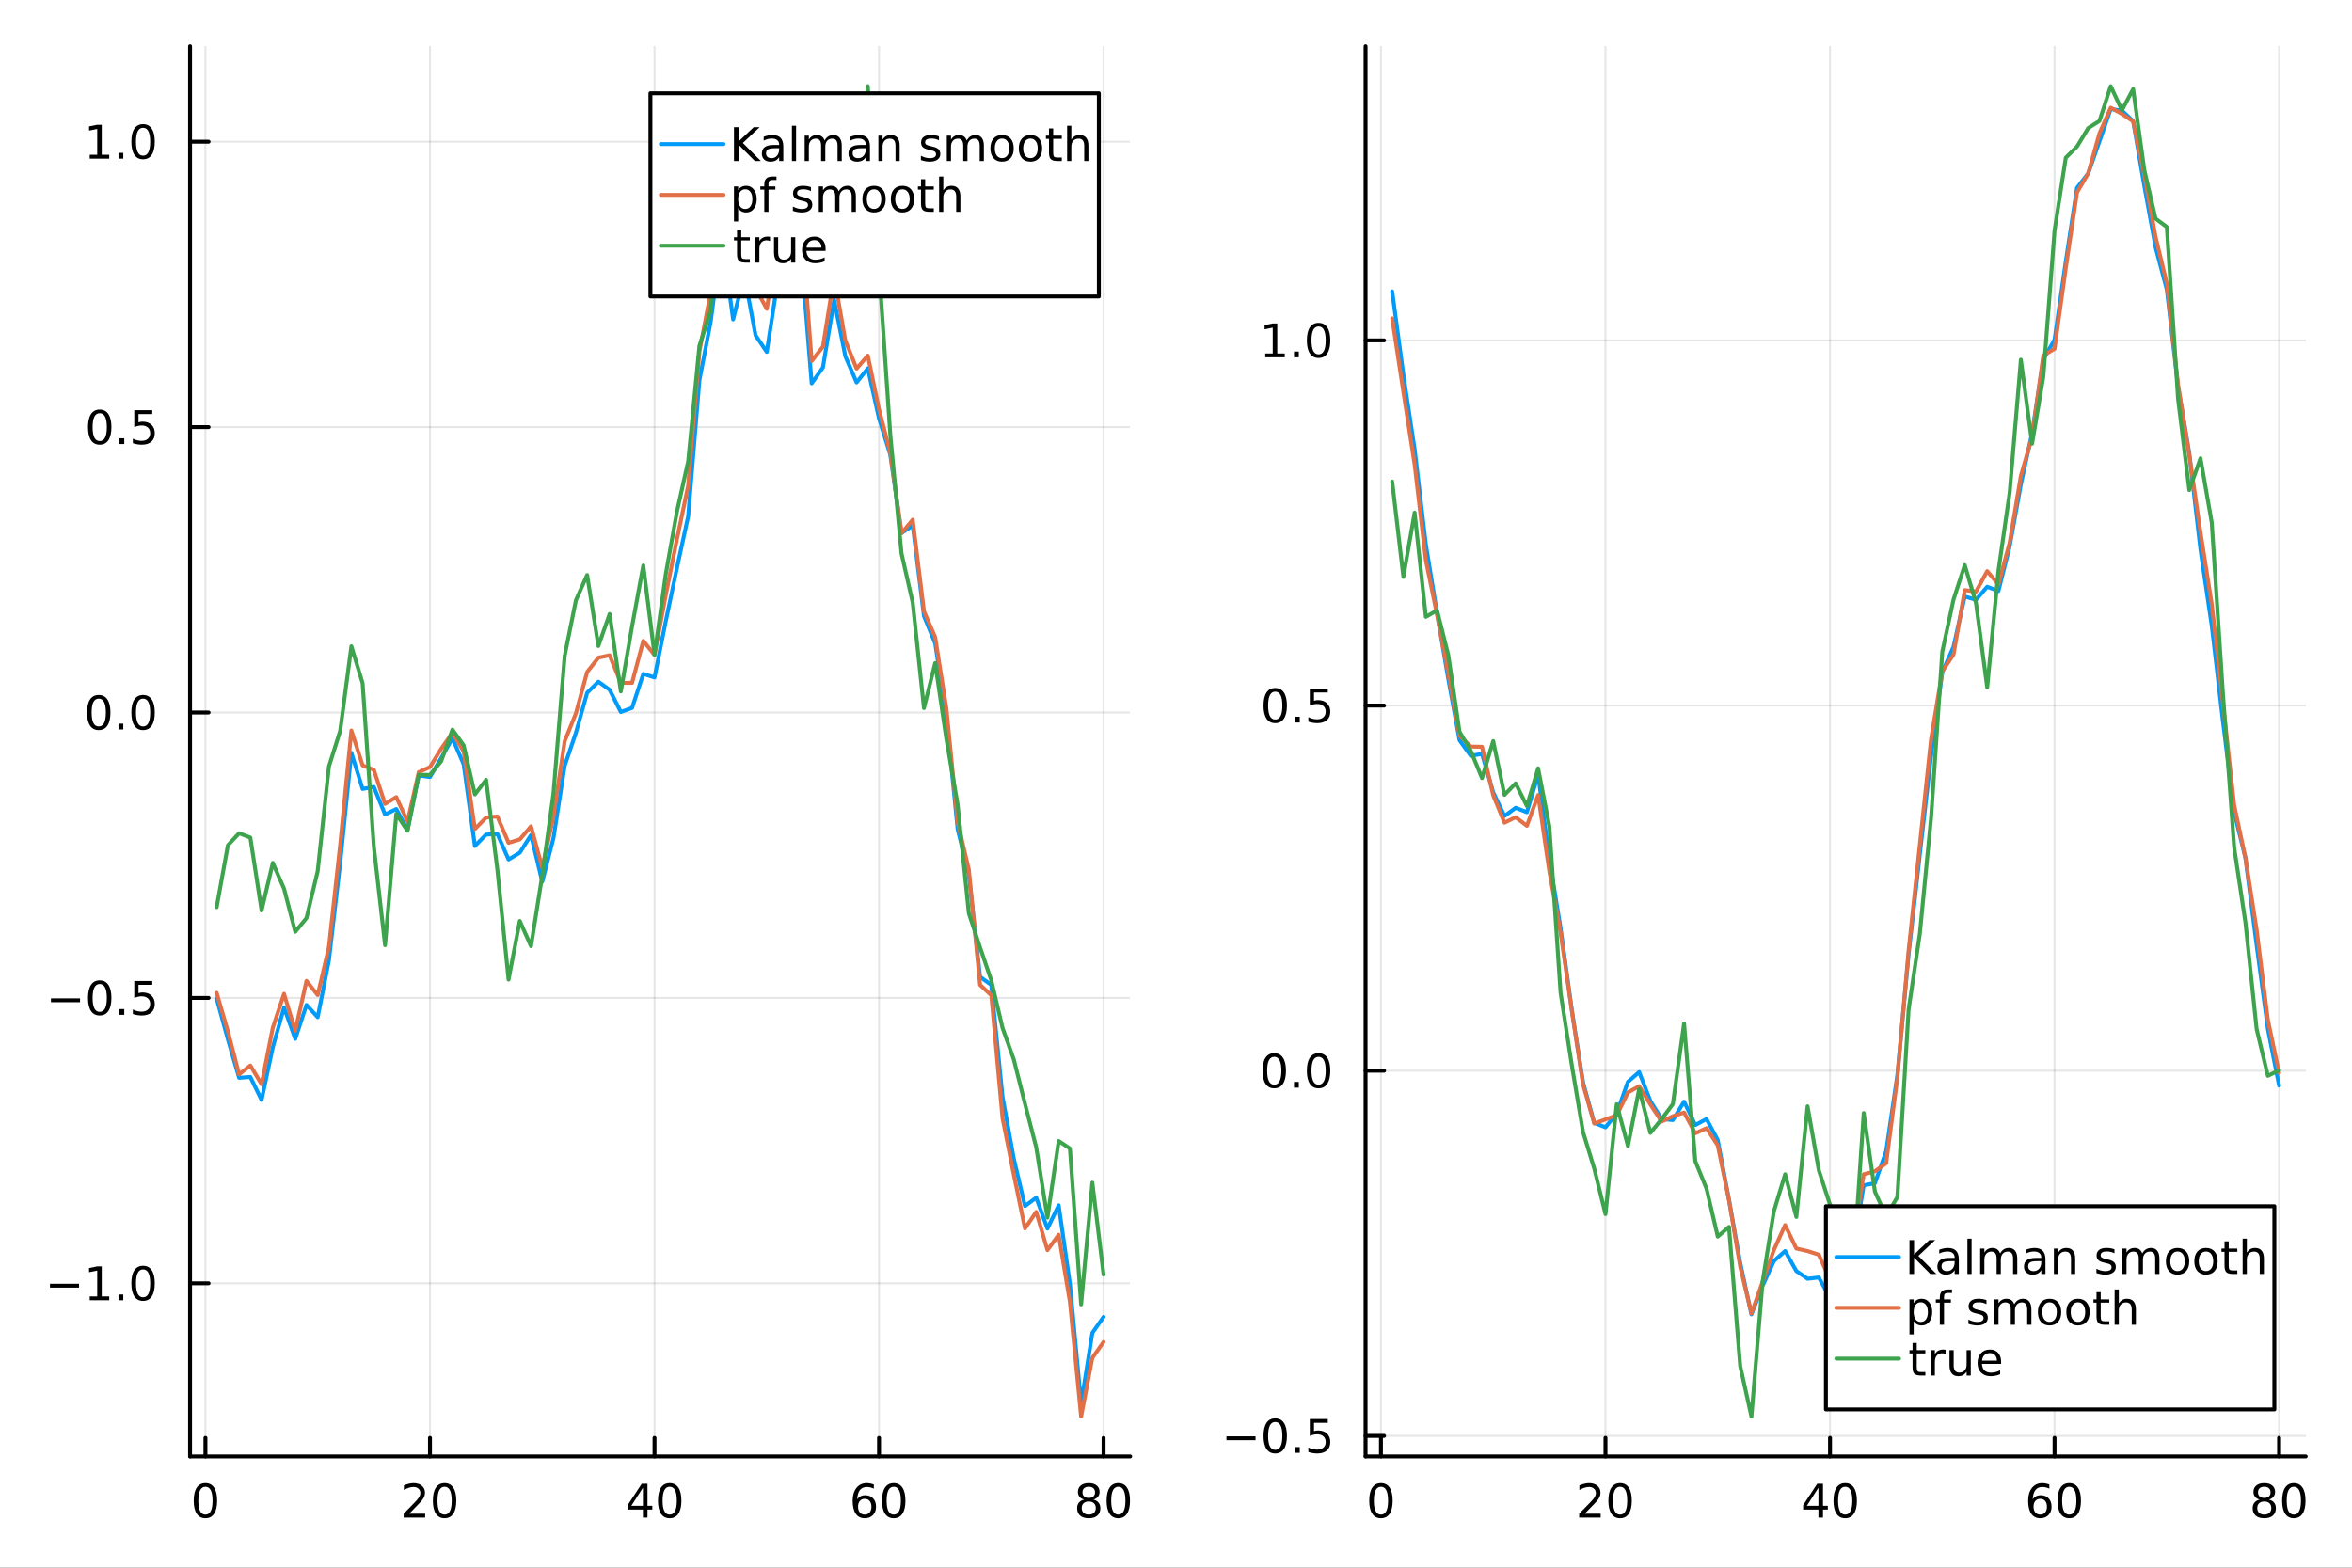 <?xml version="1.0" encoding="utf-8"?>
<svg xmlns="http://www.w3.org/2000/svg" xmlns:xlink="http://www.w3.org/1999/xlink" width="600" height="400" viewBox="0 0 2400 1600">
<rect x="0" y="0" width="2400" height="1600" fill="#333333" stroke="none"/>
<defs>
  <clipPath id="clip590">
    <rect x="0" y="0" width="2400" height="1600"/>
  </clipPath>
</defs>
<path clip-path="url(#clip590)" d="M0 1600 L2400 1600 L2400 0 L0 0  Z" fill="#ffffff" fill-rule="evenodd" fill-opacity="1"/>
<defs>
  <clipPath id="clip591">
    <rect x="480" y="0" width="1681" height="1600"/>
  </clipPath>
</defs>
<path clip-path="url(#clip590)" d="M193.936 1486.45 L1153.25 1486.45 L1153.25 47.244 L193.936 47.244  Z" fill="#ffffff" fill-rule="evenodd" fill-opacity="1"/>
<defs>
  <clipPath id="clip592">
    <rect x="193" y="47" width="960" height="1440"/>
  </clipPath>
</defs>
<polyline clip-path="url(#clip592)" style="stroke:#000000; stroke-linecap:round; stroke-linejoin:round; stroke-width:2; stroke-opacity:0.1; fill:none" points="209.631,1486.45 209.631,47.244 "/>
<polyline clip-path="url(#clip592)" style="stroke:#000000; stroke-linecap:round; stroke-linejoin:round; stroke-width:2; stroke-opacity:0.1; fill:none" points="438.749,1486.45 438.749,47.244 "/>
<polyline clip-path="url(#clip592)" style="stroke:#000000; stroke-linecap:round; stroke-linejoin:round; stroke-width:2; stroke-opacity:0.1; fill:none" points="667.867,1486.45 667.867,47.244 "/>
<polyline clip-path="url(#clip592)" style="stroke:#000000; stroke-linecap:round; stroke-linejoin:round; stroke-width:2; stroke-opacity:0.1; fill:none" points="896.985,1486.45 896.985,47.244 "/>
<polyline clip-path="url(#clip592)" style="stroke:#000000; stroke-linecap:round; stroke-linejoin:round; stroke-width:2; stroke-opacity:0.1; fill:none" points="1126.1,1486.45 1126.1,47.244 "/>
<polyline clip-path="url(#clip592)" style="stroke:#000000; stroke-linecap:round; stroke-linejoin:round; stroke-width:2; stroke-opacity:0.1; fill:none" points="193.936,1309.77 1153.25,1309.77 "/>
<polyline clip-path="url(#clip592)" style="stroke:#000000; stroke-linecap:round; stroke-linejoin:round; stroke-width:2; stroke-opacity:0.1; fill:none" points="193.936,1018.48 1153.25,1018.48 "/>
<polyline clip-path="url(#clip592)" style="stroke:#000000; stroke-linecap:round; stroke-linejoin:round; stroke-width:2; stroke-opacity:0.1; fill:none" points="193.936,727.197 1153.25,727.197 "/>
<polyline clip-path="url(#clip592)" style="stroke:#000000; stroke-linecap:round; stroke-linejoin:round; stroke-width:2; stroke-opacity:0.1; fill:none" points="193.936,435.91 1153.25,435.91 "/>
<polyline clip-path="url(#clip592)" style="stroke:#000000; stroke-linecap:round; stroke-linejoin:round; stroke-width:2; stroke-opacity:0.1; fill:none" points="193.936,144.624 1153.25,144.624 "/>
<polyline clip-path="url(#clip590)" style="stroke:#000000; stroke-linecap:round; stroke-linejoin:round; stroke-width:4; stroke-opacity:1; fill:none" points="193.936,1486.45 1153.25,1486.45 "/>
<polyline clip-path="url(#clip590)" style="stroke:#000000; stroke-linecap:round; stroke-linejoin:round; stroke-width:4; stroke-opacity:1; fill:none" points="209.631,1486.45 209.631,1467.55 "/>
<polyline clip-path="url(#clip590)" style="stroke:#000000; stroke-linecap:round; stroke-linejoin:round; stroke-width:4; stroke-opacity:1; fill:none" points="438.749,1486.45 438.749,1467.55 "/>
<polyline clip-path="url(#clip590)" style="stroke:#000000; stroke-linecap:round; stroke-linejoin:round; stroke-width:4; stroke-opacity:1; fill:none" points="667.867,1486.45 667.867,1467.55 "/>
<polyline clip-path="url(#clip590)" style="stroke:#000000; stroke-linecap:round; stroke-linejoin:round; stroke-width:4; stroke-opacity:1; fill:none" points="896.985,1486.45 896.985,1467.55 "/>
<polyline clip-path="url(#clip590)" style="stroke:#000000; stroke-linecap:round; stroke-linejoin:round; stroke-width:4; stroke-opacity:1; fill:none" points="1126.1,1486.45 1126.1,1467.55 "/>
<path clip-path="url(#clip590)" d="M209.631 1517.37 Q206.019 1517.37 204.191 1520.93 Q202.385 1524.47 202.385 1531.6 Q202.385 1538.71 204.191 1542.27 Q206.019 1545.82 209.631 1545.82 Q213.265 1545.82 215.07 1542.27 Q216.899 1538.71 216.899 1531.6 Q216.899 1524.47 215.07 1520.93 Q213.265 1517.37 209.631 1517.37 M209.631 1513.66 Q215.441 1513.66 218.496 1518.27 Q221.575 1522.85 221.575 1531.6 Q221.575 1540.33 218.496 1544.94 Q215.441 1549.52 209.631 1549.52 Q203.82 1549.52 200.742 1544.94 Q197.686 1540.33 197.686 1531.6 Q197.686 1522.85 200.742 1518.27 Q203.82 1513.66 209.631 1513.66 Z" fill="#000000" fill-rule="nonzero" fill-opacity="1" /><path clip-path="url(#clip590)" d="M417.522 1544.91 L433.841 1544.91 L433.841 1548.85 L411.897 1548.85 L411.897 1544.91 Q414.559 1542.16 419.142 1537.53 Q423.749 1532.88 424.929 1531.53 Q427.175 1529.01 428.054 1527.27 Q428.957 1525.51 428.957 1523.82 Q428.957 1521.07 427.013 1519.33 Q425.091 1517.6 421.99 1517.6 Q419.79 1517.6 417.337 1518.36 Q414.906 1519.13 412.128 1520.68 L412.128 1515.95 Q414.953 1514.82 417.406 1514.24 Q419.86 1513.66 421.897 1513.66 Q427.267 1513.66 430.462 1516.35 Q433.656 1519.03 433.656 1523.52 Q433.656 1525.65 432.846 1527.57 Q432.059 1529.47 429.952 1532.07 Q429.374 1532.74 426.272 1535.95 Q423.17 1539.15 417.522 1544.91 Z" fill="#000000" fill-rule="nonzero" fill-opacity="1" /><path clip-path="url(#clip590)" d="M453.656 1517.37 Q450.045 1517.37 448.216 1520.93 Q446.411 1524.47 446.411 1531.6 Q446.411 1538.71 448.216 1542.27 Q450.045 1545.82 453.656 1545.82 Q457.29 1545.82 459.096 1542.27 Q460.925 1538.71 460.925 1531.6 Q460.925 1524.47 459.096 1520.93 Q457.29 1517.37 453.656 1517.37 M453.656 1513.66 Q459.466 1513.66 462.522 1518.27 Q465.6 1522.85 465.6 1531.6 Q465.6 1540.33 462.522 1544.94 Q459.466 1549.52 453.656 1549.52 Q447.846 1549.52 444.767 1544.94 Q441.712 1540.33 441.712 1531.6 Q441.712 1522.85 444.767 1518.27 Q447.846 1513.66 453.656 1513.66 Z" fill="#000000" fill-rule="nonzero" fill-opacity="1" /><path clip-path="url(#clip590)" d="M656.038 1518.36 L644.233 1536.81 L656.038 1536.81 L656.038 1518.36 M654.811 1514.29 L660.691 1514.29 L660.691 1536.81 L665.621 1536.81 L665.621 1540.7 L660.691 1540.7 L660.691 1548.85 L656.038 1548.85 L656.038 1540.7 L640.436 1540.7 L640.436 1536.19 L654.811 1514.29 Z" fill="#000000" fill-rule="nonzero" fill-opacity="1" /><path clip-path="url(#clip590)" d="M683.353 1517.37 Q679.742 1517.37 677.913 1520.93 Q676.108 1524.47 676.108 1531.6 Q676.108 1538.71 677.913 1542.27 Q679.742 1545.82 683.353 1545.82 Q686.987 1545.82 688.793 1542.27 Q690.621 1538.71 690.621 1531.6 Q690.621 1524.47 688.793 1520.93 Q686.987 1517.37 683.353 1517.37 M683.353 1513.66 Q689.163 1513.66 692.219 1518.27 Q695.297 1522.85 695.297 1531.6 Q695.297 1540.33 692.219 1544.94 Q689.163 1549.52 683.353 1549.52 Q677.543 1549.52 674.464 1544.94 Q671.408 1540.33 671.408 1531.6 Q671.408 1522.85 674.464 1518.27 Q677.543 1513.66 683.353 1513.66 Z" fill="#000000" fill-rule="nonzero" fill-opacity="1" /><path clip-path="url(#clip590)" d="M882.39 1529.7 Q879.242 1529.7 877.39 1531.86 Q875.561 1534.01 875.561 1537.76 Q875.561 1541.49 877.39 1543.66 Q879.242 1545.82 882.39 1545.82 Q885.538 1545.82 887.367 1543.66 Q889.219 1541.49 889.219 1537.76 Q889.219 1534.01 887.367 1531.86 Q885.538 1529.7 882.39 1529.7 M891.672 1515.05 L891.672 1519.31 Q889.913 1518.48 888.108 1518.04 Q886.325 1517.6 884.566 1517.6 Q879.936 1517.6 877.483 1520.72 Q875.052 1523.85 874.705 1530.17 Q876.071 1528.15 878.131 1527.09 Q880.191 1526 882.668 1526 Q887.876 1526 890.885 1529.17 Q893.918 1532.32 893.918 1537.76 Q893.918 1543.08 890.77 1546.3 Q887.622 1549.52 882.39 1549.52 Q876.395 1549.52 873.224 1544.94 Q870.052 1540.33 870.052 1531.6 Q870.052 1523.41 873.941 1518.55 Q877.83 1513.66 884.381 1513.66 Q886.14 1513.66 887.923 1514.01 Q889.728 1514.36 891.672 1515.05 Z" fill="#000000" fill-rule="nonzero" fill-opacity="1" /><path clip-path="url(#clip590)" d="M911.973 1517.37 Q908.362 1517.37 906.534 1520.93 Q904.728 1524.47 904.728 1531.6 Q904.728 1538.71 906.534 1542.27 Q908.362 1545.82 911.973 1545.82 Q915.608 1545.82 917.413 1542.27 Q919.242 1538.71 919.242 1531.6 Q919.242 1524.47 917.413 1520.93 Q915.608 1517.37 911.973 1517.37 M911.973 1513.66 Q917.783 1513.66 920.839 1518.27 Q923.918 1522.85 923.918 1531.6 Q923.918 1540.33 920.839 1544.94 Q917.783 1549.52 911.973 1549.52 Q906.163 1549.52 903.084 1544.94 Q900.029 1540.33 900.029 1531.6 Q900.029 1522.85 903.084 1518.27 Q906.163 1513.66 911.973 1513.66 Z" fill="#000000" fill-rule="nonzero" fill-opacity="1" /><path clip-path="url(#clip590)" d="M1110.98 1532.44 Q1107.64 1532.44 1105.72 1534.22 Q1103.82 1536 1103.82 1539.13 Q1103.82 1542.25 1105.72 1544.03 Q1107.64 1545.82 1110.98 1545.82 Q1114.31 1545.82 1116.23 1544.03 Q1118.15 1542.23 1118.15 1539.13 Q1118.15 1536 1116.23 1534.22 Q1114.33 1532.44 1110.98 1532.44 M1106.3 1530.45 Q1103.29 1529.7 1101.6 1527.64 Q1099.93 1525.58 1099.93 1522.62 Q1099.93 1518.48 1102.87 1516.07 Q1105.84 1513.66 1110.98 1513.66 Q1116.14 1513.66 1119.08 1516.07 Q1122.02 1518.48 1122.02 1522.62 Q1122.02 1525.58 1120.33 1527.64 Q1118.66 1529.7 1115.67 1530.45 Q1119.05 1531.23 1120.93 1533.52 Q1122.83 1535.82 1122.83 1539.13 Q1122.83 1544.15 1119.75 1546.83 Q1116.69 1549.52 1110.98 1549.52 Q1105.26 1549.52 1102.18 1546.83 Q1099.12 1544.15 1099.12 1539.13 Q1099.12 1535.82 1101.02 1533.52 Q1102.92 1531.23 1106.3 1530.45 M1104.59 1523.06 Q1104.59 1525.75 1106.25 1527.25 Q1107.94 1528.76 1110.98 1528.76 Q1113.99 1528.76 1115.67 1527.25 Q1117.39 1525.75 1117.39 1523.06 Q1117.39 1520.38 1115.67 1518.87 Q1113.99 1517.37 1110.98 1517.37 Q1107.94 1517.37 1106.25 1518.87 Q1104.59 1520.38 1104.59 1523.06 Z" fill="#000000" fill-rule="nonzero" fill-opacity="1" /><path clip-path="url(#clip590)" d="M1141.14 1517.37 Q1137.53 1517.37 1135.7 1520.93 Q1133.89 1524.47 1133.89 1531.6 Q1133.89 1538.71 1135.7 1542.27 Q1137.53 1545.82 1141.14 1545.82 Q1144.77 1545.82 1146.58 1542.27 Q1148.41 1538.71 1148.41 1531.6 Q1148.41 1524.47 1146.58 1520.93 Q1144.77 1517.37 1141.14 1517.37 M1141.14 1513.66 Q1146.95 1513.66 1150 1518.27 Q1153.08 1522.85 1153.08 1531.6 Q1153.08 1540.33 1150 1544.94 Q1146.95 1549.52 1141.14 1549.52 Q1135.33 1549.52 1132.25 1544.94 Q1129.19 1540.33 1129.19 1531.6 Q1129.19 1522.85 1132.25 1518.27 Q1135.33 1513.66 1141.14 1513.66 Z" fill="#000000" fill-rule="nonzero" fill-opacity="1" /><polyline clip-path="url(#clip590)" style="stroke:#000000; stroke-linecap:round; stroke-linejoin:round; stroke-width:4; stroke-opacity:1; fill:none" points="193.936,1486.45 193.936,47.244 "/>
<polyline clip-path="url(#clip590)" style="stroke:#000000; stroke-linecap:round; stroke-linejoin:round; stroke-width:4; stroke-opacity:1; fill:none" points="193.936,1309.77 212.834,1309.77 "/>
<polyline clip-path="url(#clip590)" style="stroke:#000000; stroke-linecap:round; stroke-linejoin:round; stroke-width:4; stroke-opacity:1; fill:none" points="193.936,1018.48 212.834,1018.48 "/>
<polyline clip-path="url(#clip590)" style="stroke:#000000; stroke-linecap:round; stroke-linejoin:round; stroke-width:4; stroke-opacity:1; fill:none" points="193.936,727.197 212.834,727.197 "/>
<polyline clip-path="url(#clip590)" style="stroke:#000000; stroke-linecap:round; stroke-linejoin:round; stroke-width:4; stroke-opacity:1; fill:none" points="193.936,435.91 212.834,435.91 "/>
<polyline clip-path="url(#clip590)" style="stroke:#000000; stroke-linecap:round; stroke-linejoin:round; stroke-width:4; stroke-opacity:1; fill:none" points="193.936,144.624 212.834,144.624 "/>
<path clip-path="url(#clip590)" d="M50.992 1310.22 L80.668 1310.22 L80.668 1314.16 L50.992 1314.16 L50.992 1310.22 Z" fill="#000000" fill-rule="nonzero" fill-opacity="1" /><path clip-path="url(#clip590)" d="M91.571 1323.11 L99.21 1323.11 L99.21 1296.75 L90.899 1298.42 L90.899 1294.16 L99.163 1292.49 L103.839 1292.49 L103.839 1323.11 L111.478 1323.11 L111.478 1327.05 L91.571 1327.05 L91.571 1323.11 Z" fill="#000000" fill-rule="nonzero" fill-opacity="1" /><path clip-path="url(#clip590)" d="M120.922 1321.17 L125.807 1321.17 L125.807 1327.05 L120.922 1327.05 L120.922 1321.17 Z" fill="#000000" fill-rule="nonzero" fill-opacity="1" /><path clip-path="url(#clip590)" d="M145.992 1295.57 Q142.381 1295.57 140.552 1299.13 Q138.746 1302.67 138.746 1309.8 Q138.746 1316.91 140.552 1320.48 Q142.381 1324.02 145.992 1324.02 Q149.626 1324.02 151.431 1320.48 Q153.26 1316.91 153.26 1309.8 Q153.26 1302.67 151.431 1299.13 Q149.626 1295.57 145.992 1295.57 M145.992 1291.86 Q151.802 1291.86 154.857 1296.47 Q157.936 1301.05 157.936 1309.8 Q157.936 1318.53 154.857 1323.14 Q151.802 1327.72 145.992 1327.72 Q140.181 1327.72 137.103 1323.14 Q134.047 1318.53 134.047 1309.8 Q134.047 1301.05 137.103 1296.47 Q140.181 1291.86 145.992 1291.86 Z" fill="#000000" fill-rule="nonzero" fill-opacity="1" /><path clip-path="url(#clip590)" d="M51.987 1018.93 L81.663 1018.93 L81.663 1022.87 L51.987 1022.87 L51.987 1018.93 Z" fill="#000000" fill-rule="nonzero" fill-opacity="1" /><path clip-path="url(#clip590)" d="M101.756 1004.28 Q98.145 1004.28 96.316 1007.85 Q94.51 1011.39 94.51 1018.52 Q94.51 1025.62 96.316 1029.19 Q98.145 1032.73 101.756 1032.73 Q105.39 1032.73 107.196 1029.19 Q109.024 1025.62 109.024 1018.52 Q109.024 1011.39 107.196 1007.85 Q105.39 1004.28 101.756 1004.28 M101.756 1000.58 Q107.566 1000.58 110.621 1005.18 Q113.7 1009.77 113.7 1018.52 Q113.7 1027.24 110.621 1031.85 Q107.566 1036.43 101.756 1036.43 Q95.946 1036.43 92.867 1031.85 Q89.811 1027.24 89.811 1018.52 Q89.811 1009.77 92.867 1005.18 Q95.946 1000.58 101.756 1000.58 Z" fill="#000000" fill-rule="nonzero" fill-opacity="1" /><path clip-path="url(#clip590)" d="M121.918 1029.88 L126.802 1029.88 L126.802 1035.76 L121.918 1035.76 L121.918 1029.88 Z" fill="#000000" fill-rule="nonzero" fill-opacity="1" /><path clip-path="url(#clip590)" d="M137.033 1001.2 L155.39 1001.2 L155.39 1005.14 L141.316 1005.14 L141.316 1013.61 Q142.334 1013.26 143.353 1013.1 Q144.371 1012.92 145.39 1012.92 Q151.177 1012.92 154.556 1016.09 Q157.936 1019.26 157.936 1024.67 Q157.936 1030.25 154.464 1033.36 Q150.992 1036.43 144.672 1036.43 Q142.496 1036.43 140.228 1036.06 Q137.982 1035.69 135.575 1034.95 L135.575 1030.25 Q137.658 1031.39 139.881 1031.94 Q142.103 1032.5 144.58 1032.5 Q148.584 1032.5 150.922 1030.39 Q153.26 1028.29 153.26 1024.67 Q153.26 1021.06 150.922 1018.96 Q148.584 1016.85 144.58 1016.85 Q142.705 1016.85 140.83 1017.27 Q138.978 1017.68 137.033 1018.56 L137.033 1001.2 Z" fill="#000000" fill-rule="nonzero" fill-opacity="1" /><path clip-path="url(#clip590)" d="M100.76 712.995 Q97.149 712.995 95.321 716.56 Q93.515 720.102 93.515 727.231 Q93.515 734.338 95.321 737.903 Q97.149 741.444 100.76 741.444 Q104.395 741.444 106.2 737.903 Q108.029 734.338 108.029 727.231 Q108.029 720.102 106.2 716.56 Q104.395 712.995 100.76 712.995 M100.76 709.292 Q106.571 709.292 109.626 713.898 Q112.705 718.481 112.705 727.231 Q112.705 735.958 109.626 740.565 Q106.571 745.148 100.76 745.148 Q94.95 745.148 91.871 740.565 Q88.816 735.958 88.816 727.231 Q88.816 718.481 91.871 713.898 Q94.95 709.292 100.76 709.292 Z" fill="#000000" fill-rule="nonzero" fill-opacity="1" /><path clip-path="url(#clip590)" d="M120.922 738.597 L125.807 738.597 L125.807 744.477 L120.922 744.477 L120.922 738.597 Z" fill="#000000" fill-rule="nonzero" fill-opacity="1" /><path clip-path="url(#clip590)" d="M145.992 712.995 Q142.381 712.995 140.552 716.56 Q138.746 720.102 138.746 727.231 Q138.746 734.338 140.552 737.903 Q142.381 741.444 145.992 741.444 Q149.626 741.444 151.431 737.903 Q153.26 734.338 153.26 727.231 Q153.26 720.102 151.431 716.56 Q149.626 712.995 145.992 712.995 M145.992 709.292 Q151.802 709.292 154.857 713.898 Q157.936 718.481 157.936 727.231 Q157.936 735.958 154.857 740.565 Q151.802 745.148 145.992 745.148 Q140.181 745.148 137.103 740.565 Q134.047 735.958 134.047 727.231 Q134.047 718.481 137.103 713.898 Q140.181 709.292 145.992 709.292 Z" fill="#000000" fill-rule="nonzero" fill-opacity="1" /><path clip-path="url(#clip590)" d="M101.756 421.709 Q98.145 421.709 96.316 425.274 Q94.51 428.815 94.51 435.945 Q94.51 443.051 96.316 446.616 Q98.145 450.158 101.756 450.158 Q105.39 450.158 107.196 446.616 Q109.024 443.051 109.024 435.945 Q109.024 428.815 107.196 425.274 Q105.39 421.709 101.756 421.709 M101.756 418.005 Q107.566 418.005 110.621 422.612 Q113.7 427.195 113.7 435.945 Q113.7 444.672 110.621 449.278 Q107.566 453.861 101.756 453.861 Q95.946 453.861 92.867 449.278 Q89.811 444.672 89.811 435.945 Q89.811 427.195 92.867 422.612 Q95.946 418.005 101.756 418.005 Z" fill="#000000" fill-rule="nonzero" fill-opacity="1" /><path clip-path="url(#clip590)" d="M121.918 447.311 L126.802 447.311 L126.802 453.19 L121.918 453.19 L121.918 447.311 Z" fill="#000000" fill-rule="nonzero" fill-opacity="1" /><path clip-path="url(#clip590)" d="M137.033 418.63 L155.39 418.63 L155.39 422.565 L141.316 422.565 L141.316 431.038 Q142.334 430.69 143.353 430.528 Q144.371 430.343 145.39 430.343 Q151.177 430.343 154.556 433.514 Q157.936 436.686 157.936 442.102 Q157.936 447.681 154.464 450.783 Q150.992 453.861 144.672 453.861 Q142.496 453.861 140.228 453.491 Q137.982 453.121 135.575 452.38 L135.575 447.681 Q137.658 448.815 139.881 449.371 Q142.103 449.926 144.58 449.926 Q148.584 449.926 150.922 447.82 Q153.26 445.713 153.26 442.102 Q153.26 438.491 150.922 436.385 Q148.584 434.278 144.58 434.278 Q142.705 434.278 140.83 434.695 Q138.978 435.112 137.033 435.991 L137.033 418.63 Z" fill="#000000" fill-rule="nonzero" fill-opacity="1" /><path clip-path="url(#clip590)" d="M91.571 157.969 L99.21 157.969 L99.21 131.603 L90.899 133.27 L90.899 129.011 L99.163 127.344 L103.839 127.344 L103.839 157.969 L111.478 157.969 L111.478 161.904 L91.571 161.904 L91.571 157.969 Z" fill="#000000" fill-rule="nonzero" fill-opacity="1" /><path clip-path="url(#clip590)" d="M120.922 156.024 L125.807 156.024 L125.807 161.904 L120.922 161.904 L120.922 156.024 Z" fill="#000000" fill-rule="nonzero" fill-opacity="1" /><path clip-path="url(#clip590)" d="M145.992 130.423 Q142.381 130.423 140.552 133.987 Q138.746 137.529 138.746 144.659 Q138.746 151.765 140.552 155.33 Q142.381 158.871 145.992 158.871 Q149.626 158.871 151.431 155.33 Q153.26 151.765 153.26 144.659 Q153.26 137.529 151.431 133.987 Q149.626 130.423 145.992 130.423 M145.992 126.719 Q151.802 126.719 154.857 131.325 Q157.936 135.909 157.936 144.659 Q157.936 153.385 154.857 157.992 Q151.802 162.575 145.992 162.575 Q140.181 162.575 137.103 157.992 Q134.047 153.385 134.047 144.659 Q134.047 135.909 137.103 131.325 Q140.181 126.719 145.992 126.719 Z" fill="#000000" fill-rule="nonzero" fill-opacity="1" /><polyline clip-path="url(#clip592)" style="stroke:#009af9; stroke-linecap:round; stroke-linejoin:round; stroke-width:4; stroke-opacity:1; fill:none" points="221.086,1019.16 232.542,1060.82 243.998,1100.02 255.454,1099.19 266.91,1122.67 278.366,1068.88 289.822,1028.31 301.278,1060.28 312.734,1025.64 324.19,1038.17 335.646,979.971 347.101,880.94 358.557,768.334 370.013,805.205 381.469,803.1 392.925,831.292 404.381,825.692 415.837,846.834 427.293,791.47 438.749,793.025 450.205,773.64 461.661,753.449 473.116,780.065 484.572,863.4 496.028,851.766 507.484,851.111 518.94,877.184 530.396,870.305 541.852,852.234 553.308,899.848 564.764,855.318 576.22,781.541 587.675,747.806 599.131,707.028 610.587,695.782 622.043,704.008 633.499,726.66 644.955,722.493 656.411,687.795 667.867,691.43 679.323,634.141 690.779,579.569 702.235,526.816 713.69,388.122 725.146,328.639 736.602,241.536 748.058,326.001 759.514,281.014 770.97,342.222 782.426,359.17 793.882,284.755 805.338,220.057 816.794,250.302 828.25,391.265 839.705,375.122 851.161,306.149 862.617,363.712 874.073,390.333 885.529,376.004 896.985,427.293 908.441,464.041 919.897,544.11 931.353,536.284 942.809,628.723 954.264,656.598 965.72,730.901 977.176,846.169 988.632,892.973 1000.09,997.032 1011.54,1005.2 1023,1119.46 1034.46,1182.38 1045.91,1230.94 1057.37,1222.39 1068.82,1253.88 1080.28,1230.16 1091.74,1310.26 1103.19,1432.76 1114.65,1360.35 1126.1,1344.02 "/>
<polyline clip-path="url(#clip592)" style="stroke:#e26f46; stroke-linecap:round; stroke-linejoin:round; stroke-width:4; stroke-opacity:1; fill:none" points="221.086,1013.32 232.542,1052.61 243.998,1096.5 255.454,1087.49 266.91,1106.63 278.366,1048.88 289.822,1014.33 301.278,1052.05 312.734,1001.14 324.19,1015.58 335.646,966.464 347.101,862.36 358.557,745.591 370.013,781.184 381.469,785.71 392.925,820.473 404.381,813.512 415.837,838.476 427.293,788.132 438.749,782.867 450.205,764.183 461.661,747.897 473.116,766.895 484.572,846.06 496.028,834.433 507.484,833.261 518.94,860.192 530.396,856.715 541.852,843.326 553.308,885.634 564.764,833.235 576.22,756.461 587.675,727.975 599.131,685.868 610.587,671.231 622.043,668.785 633.499,696.961 644.955,696.948 656.411,654.092 667.867,668.41 679.323,607.544 690.779,550.334 702.235,495.629 713.69,358.929 725.146,298.762 736.602,202.704 748.058,276.911 759.514,227.731 770.97,294.134 782.426,315.203 793.882,245.067 805.338,181.398 816.794,216.106 828.25,368.514 839.705,353.875 851.161,282.245 862.617,347.665 874.073,376.215 885.529,362.954 896.985,417.93 908.441,461.946 919.897,544.18 931.353,530.434 942.809,623.902 954.264,650.367 965.72,723.117 977.176,839.056 988.632,887.548 1000.09,1005.18 1011.54,1015.8 1023,1141.28 1034.46,1198.63 1045.91,1253.79 1057.37,1236.88 1068.82,1275.91 1080.28,1260.25 1091.74,1328.74 1103.19,1445.72 1114.65,1385.83 1126.1,1369.6 "/>
<polyline clip-path="url(#clip592)" style="stroke:#3da44d; stroke-linecap:round; stroke-linejoin:round; stroke-width:4; stroke-opacity:1; fill:none" points="221.086,925.9 232.542,862.694 243.998,850.414 255.454,854.818 266.91,929.266 278.366,880.693 289.822,906.943 301.278,951.003 312.734,936.992 324.19,889.018 335.646,782.272 347.101,746.009 358.557,659.597 370.013,697.38 381.469,864.045 392.925,964.683 404.381,830.711 415.837,847.965 427.293,790.798 438.749,790.935 450.205,776.868 461.661,744.681 473.116,760.742 484.572,810.774 496.028,795.893 507.484,887.275 518.94,999.795 530.396,939.947 541.852,965.728 553.308,893.54 564.764,809.615 576.22,669.275 587.675,612.618 599.131,586.899 610.587,659.312 622.043,626.665 633.499,705.727 644.955,639.292 656.411,577.128 667.867,668.443 679.323,586.073 690.779,522.106 702.235,470.75 713.69,352.942 725.146,317.44 736.602,193.47 748.058,293.375 759.514,196.182 770.97,175.825 782.426,288.375 793.882,245.408 805.338,175.575 816.794,165.878 828.25,245.06 839.705,231.141 851.161,198.506 862.617,270.782 874.073,260.055 885.529,87.976 896.985,274.635 908.441,443.177 919.897,564.869 931.353,615.066 942.809,722.674 954.264,676.735 965.72,754.41 977.176,821.029 988.632,932.207 1000.09,966.986 1011.54,1000.62 1023,1049.12 1034.46,1081.17 1045.91,1126.53 1057.37,1170.99 1068.82,1242.75 1080.28,1164.57 1091.74,1172.19 1103.19,1331.32 1114.65,1207.04 1126.1,1300.84 "/>
<path clip-path="url(#clip590)" d="M663.68 302.578 L1121.28 302.578 L1121.28 95.218 L663.68 95.218  Z" fill="#ffffff" fill-rule="evenodd" fill-opacity="1"/>
<polyline clip-path="url(#clip590)" style="stroke:#000000; stroke-linecap:round; stroke-linejoin:round; stroke-width:4; stroke-opacity:1; fill:none" points="663.68,302.578 1121.28,302.578 1121.28,95.218 663.68,95.218 663.68,302.578 "/>
<polyline clip-path="url(#clip590)" style="stroke:#009af9; stroke-linecap:round; stroke-linejoin:round; stroke-width:4; stroke-opacity:1; fill:none" points="674.339,147.058 738.293,147.058 "/>
<path clip-path="url(#clip590)" d="M748.953 129.778 L753.628 129.778 L753.628 144.384 L769.138 129.778 L775.156 129.778 L758.003 145.889 L776.383 164.338 L770.226 164.338 L753.628 147.694 L753.628 164.338 L748.953 164.338 L748.953 129.778 Z" fill="#000000" fill-rule="nonzero" fill-opacity="1" /><path clip-path="url(#clip590)" d="M790.804 151.305 Q785.642 151.305 783.651 152.486 Q781.661 153.666 781.661 156.514 Q781.661 158.782 783.142 160.125 Q784.647 161.444 787.216 161.444 Q790.758 161.444 792.887 158.944 Q795.04 156.421 795.04 152.254 L795.04 151.305 L790.804 151.305 M799.299 149.546 L799.299 164.338 L795.04 164.338 L795.04 160.402 Q793.582 162.763 791.406 163.898 Q789.23 165.009 786.082 165.009 Q782.1 165.009 779.739 162.787 Q777.401 160.541 777.401 156.791 Q777.401 152.416 780.318 150.194 Q783.258 147.972 789.068 147.972 L795.04 147.972 L795.04 147.555 Q795.04 144.615 793.096 143.018 Q791.175 141.398 787.679 141.398 Q785.457 141.398 783.35 141.93 Q781.244 142.463 779.3 143.527 L779.3 139.592 Q781.638 138.69 783.837 138.25 Q786.036 137.787 788.119 137.787 Q793.744 137.787 796.522 140.703 Q799.299 143.62 799.299 149.546 Z" fill="#000000" fill-rule="nonzero" fill-opacity="1" /><path clip-path="url(#clip590)" d="M808.073 128.319 L812.332 128.319 L812.332 164.338 L808.073 164.338 L808.073 128.319 Z" fill="#000000" fill-rule="nonzero" fill-opacity="1" /><path clip-path="url(#clip590)" d="M841.429 143.389 Q843.026 140.518 845.248 139.153 Q847.471 137.787 850.48 137.787 Q854.531 137.787 856.73 140.634 Q858.929 143.458 858.929 148.689 L858.929 164.338 L854.646 164.338 L854.646 148.828 Q854.646 145.102 853.327 143.296 Q852.008 141.49 849.299 141.49 Q845.989 141.49 844.068 143.69 Q842.146 145.889 842.146 149.685 L842.146 164.338 L837.864 164.338 L837.864 148.828 Q837.864 145.078 836.545 143.296 Q835.225 141.49 832.471 141.49 Q829.207 141.49 827.285 143.713 Q825.364 145.912 825.364 149.685 L825.364 164.338 L821.082 164.338 L821.082 138.412 L825.364 138.412 L825.364 142.44 Q826.822 140.055 828.86 138.921 Q830.897 137.787 833.697 137.787 Q836.521 137.787 838.489 139.222 Q840.48 140.657 841.429 143.389 Z" fill="#000000" fill-rule="nonzero" fill-opacity="1" /><path clip-path="url(#clip590)" d="M879.206 151.305 Q874.044 151.305 872.054 152.486 Q870.063 153.666 870.063 156.514 Q870.063 158.782 871.544 160.125 Q873.049 161.444 875.619 161.444 Q879.16 161.444 881.29 158.944 Q883.443 156.421 883.443 152.254 L883.443 151.305 L879.206 151.305 M887.702 149.546 L887.702 164.338 L883.443 164.338 L883.443 160.402 Q881.984 162.763 879.808 163.898 Q877.632 165.009 874.484 165.009 Q870.503 165.009 868.142 162.787 Q865.804 160.541 865.804 156.791 Q865.804 152.416 868.72 150.194 Q871.66 147.972 877.47 147.972 L883.443 147.972 L883.443 147.555 Q883.443 144.615 881.498 143.018 Q879.577 141.398 876.081 141.398 Q873.859 141.398 871.753 141.93 Q869.646 142.463 867.702 143.527 L867.702 139.592 Q870.04 138.69 872.239 138.25 Q874.438 137.787 876.521 137.787 Q882.146 137.787 884.924 140.703 Q887.702 143.62 887.702 149.546 Z" fill="#000000" fill-rule="nonzero" fill-opacity="1" /><path clip-path="url(#clip590)" d="M918.026 148.689 L918.026 164.338 L913.766 164.338 L913.766 148.828 Q913.766 145.148 912.331 143.319 Q910.896 141.49 908.026 141.49 Q904.577 141.49 902.586 143.69 Q900.595 145.889 900.595 149.685 L900.595 164.338 L896.313 164.338 L896.313 138.412 L900.595 138.412 L900.595 142.44 Q902.123 140.102 904.183 138.944 Q906.266 137.787 908.975 137.787 Q913.442 137.787 915.734 140.565 Q918.026 143.319 918.026 148.689 Z" fill="#000000" fill-rule="nonzero" fill-opacity="1" /><path clip-path="url(#clip590)" d="M958.118 139.176 L958.118 143.203 Q956.313 142.277 954.368 141.815 Q952.424 141.352 950.34 141.352 Q947.169 141.352 945.572 142.324 Q943.998 143.296 943.998 145.24 Q943.998 146.722 945.132 147.578 Q946.266 148.412 949.692 149.176 L951.151 149.5 Q955.688 150.472 957.586 152.254 Q959.507 154.014 959.507 157.185 Q959.507 160.796 956.637 162.902 Q953.789 165.009 948.789 165.009 Q946.706 165.009 944.438 164.592 Q942.192 164.199 939.692 163.388 L939.692 158.99 Q942.053 160.217 944.345 160.842 Q946.637 161.444 948.882 161.444 Q951.891 161.444 953.512 160.426 Q955.132 159.384 955.132 157.509 Q955.132 155.773 953.951 154.847 Q952.794 153.921 948.836 153.064 L947.354 152.717 Q943.396 151.884 941.637 150.171 Q939.877 148.435 939.877 145.426 Q939.877 141.768 942.47 139.778 Q945.063 137.787 949.831 137.787 Q952.192 137.787 954.275 138.134 Q956.359 138.481 958.118 139.176 Z" fill="#000000" fill-rule="nonzero" fill-opacity="1" /><path clip-path="url(#clip590)" d="M986.474 143.389 Q988.072 140.518 990.294 139.153 Q992.516 137.787 995.525 137.787 Q999.576 137.787 1001.78 140.634 Q1003.97 143.458 1003.97 148.689 L1003.97 164.338 L999.692 164.338 L999.692 148.828 Q999.692 145.102 998.372 143.296 Q997.053 141.49 994.345 141.49 Q991.035 141.49 989.113 143.69 Q987.192 145.889 987.192 149.685 L987.192 164.338 L982.91 164.338 L982.91 148.828 Q982.91 145.078 981.59 143.296 Q980.271 141.49 977.516 141.49 Q974.252 141.49 972.331 143.713 Q970.41 145.912 970.41 149.685 L970.41 164.338 L966.127 164.338 L966.127 138.412 L970.41 138.412 L970.41 142.44 Q971.868 140.055 973.905 138.921 Q975.942 137.787 978.743 137.787 Q981.567 137.787 983.535 139.222 Q985.525 140.657 986.474 143.389 Z" fill="#000000" fill-rule="nonzero" fill-opacity="1" /><path clip-path="url(#clip590)" d="M1022.52 141.398 Q1019.09 141.398 1017.1 144.083 Q1015.11 146.745 1015.11 151.398 Q1015.11 156.051 1017.08 158.736 Q1019.07 161.398 1022.52 161.398 Q1025.92 161.398 1027.91 158.713 Q1029.9 156.027 1029.9 151.398 Q1029.9 146.791 1027.91 144.106 Q1025.92 141.398 1022.52 141.398 M1022.52 137.787 Q1028.07 137.787 1031.24 141.398 Q1034.41 145.009 1034.41 151.398 Q1034.41 157.764 1031.24 161.398 Q1028.07 165.009 1022.52 165.009 Q1016.94 165.009 1013.77 161.398 Q1010.62 157.764 1010.62 151.398 Q1010.62 145.009 1013.77 141.398 Q1016.94 137.787 1022.52 137.787 Z" fill="#000000" fill-rule="nonzero" fill-opacity="1" /><path clip-path="url(#clip590)" d="M1051.52 141.398 Q1048.09 141.398 1046.1 144.083 Q1044.11 146.745 1044.11 151.398 Q1044.11 156.051 1046.08 158.736 Q1048.07 161.398 1051.52 161.398 Q1054.92 161.398 1056.91 158.713 Q1058.9 156.027 1058.9 151.398 Q1058.9 146.791 1056.91 144.106 Q1054.92 141.398 1051.52 141.398 M1051.52 137.787 Q1057.08 137.787 1060.25 141.398 Q1063.42 145.009 1063.42 151.398 Q1063.42 157.764 1060.25 161.398 Q1057.08 165.009 1051.52 165.009 Q1045.94 165.009 1042.77 161.398 Q1039.62 157.764 1039.62 151.398 Q1039.62 145.009 1042.77 141.398 Q1045.94 137.787 1051.52 137.787 Z" fill="#000000" fill-rule="nonzero" fill-opacity="1" /><path clip-path="url(#clip590)" d="M1074.69 131.051 L1074.69 138.412 L1083.46 138.412 L1083.46 141.722 L1074.69 141.722 L1074.69 155.796 Q1074.69 158.967 1075.55 159.87 Q1076.43 160.773 1079.09 160.773 L1083.46 160.773 L1083.46 164.338 L1079.09 164.338 Q1074.16 164.338 1072.28 162.509 Q1070.41 160.657 1070.41 155.796 L1070.41 141.722 L1067.28 141.722 L1067.28 138.412 L1070.41 138.412 L1070.41 131.051 L1074.69 131.051 Z" fill="#000000" fill-rule="nonzero" fill-opacity="1" /><path clip-path="url(#clip590)" d="M1110.62 148.689 L1110.62 164.338 L1106.36 164.338 L1106.36 148.828 Q1106.36 145.148 1104.92 143.319 Q1103.49 141.49 1100.62 141.49 Q1097.17 141.49 1095.18 143.69 Q1093.19 145.889 1093.19 149.685 L1093.19 164.338 L1088.9 164.338 L1088.9 128.319 L1093.19 128.319 L1093.19 142.44 Q1094.71 140.102 1096.77 138.944 Q1098.86 137.787 1101.57 137.787 Q1106.03 137.787 1108.33 140.565 Q1110.62 143.319 1110.62 148.689 Z" fill="#000000" fill-rule="nonzero" fill-opacity="1" /><polyline clip-path="url(#clip590)" style="stroke:#e26f46; stroke-linecap:round; stroke-linejoin:round; stroke-width:4; stroke-opacity:1; fill:none" points="674.339,198.898 738.293,198.898 "/>
<path clip-path="url(#clip590)" d="M753.235 212.289 L753.235 226.039 L748.953 226.039 L748.953 190.252 L753.235 190.252 L753.235 194.187 Q754.577 191.872 756.615 190.761 Q758.675 189.627 761.522 189.627 Q766.244 189.627 769.184 193.377 Q772.147 197.127 772.147 203.238 Q772.147 209.349 769.184 213.099 Q766.244 216.849 761.522 216.849 Q758.675 216.849 756.615 215.738 Q754.577 214.603 753.235 212.289 M767.726 203.238 Q767.726 198.539 765.781 195.877 Q763.86 193.192 760.48 193.192 Q757.101 193.192 755.156 195.877 Q753.235 198.539 753.235 203.238 Q753.235 207.937 755.156 210.622 Q757.101 213.284 760.48 213.284 Q763.86 213.284 765.781 210.622 Q767.726 207.937 767.726 203.238 Z" fill="#000000" fill-rule="nonzero" fill-opacity="1" /><path clip-path="url(#clip590)" d="M792.332 180.159 L792.332 183.701 L788.258 183.701 Q785.966 183.701 785.063 184.627 Q784.184 185.553 784.184 187.96 L784.184 190.252 L791.198 190.252 L791.198 193.562 L784.184 193.562 L784.184 216.178 L779.901 216.178 L779.901 193.562 L775.827 193.562 L775.827 190.252 L779.901 190.252 L779.901 188.446 Q779.901 184.118 781.915 182.15 Q783.929 180.159 788.304 180.159 L792.332 180.159 Z" fill="#000000" fill-rule="nonzero" fill-opacity="1" /><path clip-path="url(#clip590)" d="M827.494 191.016 L827.494 195.043 Q825.688 194.117 823.744 193.655 Q821.799 193.192 819.716 193.192 Q816.545 193.192 814.948 194.164 Q813.373 195.136 813.373 197.08 Q813.373 198.562 814.508 199.418 Q815.642 200.252 819.068 201.016 L820.526 201.34 Q825.063 202.312 826.961 204.094 Q828.883 205.854 828.883 209.025 Q828.883 212.636 826.012 214.742 Q823.165 216.849 818.165 216.849 Q816.082 216.849 813.813 216.432 Q811.568 216.039 809.068 215.228 L809.068 210.83 Q811.429 212.057 813.721 212.682 Q816.012 213.284 818.258 213.284 Q821.267 213.284 822.887 212.266 Q824.508 211.224 824.508 209.349 Q824.508 207.613 823.327 206.687 Q822.17 205.761 818.211 204.904 L816.73 204.557 Q812.772 203.724 811.012 202.011 Q809.253 200.275 809.253 197.266 Q809.253 193.608 811.846 191.618 Q814.438 189.627 819.207 189.627 Q821.568 189.627 823.651 189.974 Q825.735 190.321 827.494 191.016 Z" fill="#000000" fill-rule="nonzero" fill-opacity="1" /><path clip-path="url(#clip590)" d="M855.85 195.229 Q857.447 192.358 859.67 190.993 Q861.892 189.627 864.901 189.627 Q868.952 189.627 871.151 192.474 Q873.35 195.298 873.35 200.529 L873.35 216.178 L869.068 216.178 L869.068 200.668 Q869.068 196.942 867.748 195.136 Q866.429 193.33 863.72 193.33 Q860.41 193.33 858.489 195.53 Q856.568 197.729 856.568 201.525 L856.568 216.178 L852.285 216.178 L852.285 200.668 Q852.285 196.918 850.966 195.136 Q849.646 193.33 846.892 193.33 Q843.628 193.33 841.707 195.553 Q839.785 197.752 839.785 201.525 L839.785 216.178 L835.503 216.178 L835.503 190.252 L839.785 190.252 L839.785 194.28 Q841.244 191.895 843.281 190.761 Q845.318 189.627 848.119 189.627 Q850.943 189.627 852.91 191.062 Q854.901 192.497 855.85 195.229 Z" fill="#000000" fill-rule="nonzero" fill-opacity="1" /><path clip-path="url(#clip590)" d="M891.892 193.238 Q888.466 193.238 886.475 195.923 Q884.484 198.585 884.484 203.238 Q884.484 207.891 886.452 210.576 Q888.443 213.238 891.892 213.238 Q895.294 213.238 897.285 210.553 Q899.276 207.867 899.276 203.238 Q899.276 198.631 897.285 195.946 Q895.294 193.238 891.892 193.238 M891.892 189.627 Q897.447 189.627 900.618 193.238 Q903.79 196.849 903.79 203.238 Q903.79 209.604 900.618 213.238 Q897.447 216.849 891.892 216.849 Q886.313 216.849 883.142 213.238 Q879.993 209.604 879.993 203.238 Q879.993 196.849 883.142 193.238 Q886.313 189.627 891.892 189.627 Z" fill="#000000" fill-rule="nonzero" fill-opacity="1" /><path clip-path="url(#clip590)" d="M920.896 193.238 Q917.47 193.238 915.479 195.923 Q913.489 198.585 913.489 203.238 Q913.489 207.891 915.456 210.576 Q917.447 213.238 920.896 213.238 Q924.299 213.238 926.29 210.553 Q928.28 207.867 928.28 203.238 Q928.28 198.631 926.29 195.946 Q924.299 193.238 920.896 193.238 M920.896 189.627 Q926.452 189.627 929.623 193.238 Q932.794 196.849 932.794 203.238 Q932.794 209.604 929.623 213.238 Q926.452 216.849 920.896 216.849 Q915.317 216.849 912.146 213.238 Q908.998 209.604 908.998 203.238 Q908.998 196.849 912.146 193.238 Q915.317 189.627 920.896 189.627 Z" fill="#000000" fill-rule="nonzero" fill-opacity="1" /><path clip-path="url(#clip590)" d="M944.067 182.891 L944.067 190.252 L952.84 190.252 L952.84 193.562 L944.067 193.562 L944.067 207.636 Q944.067 210.807 944.924 211.71 Q945.803 212.613 948.465 212.613 L952.84 212.613 L952.84 216.178 L948.465 216.178 Q943.535 216.178 941.66 214.349 Q939.785 212.497 939.785 207.636 L939.785 193.562 L936.66 193.562 L936.66 190.252 L939.785 190.252 L939.785 182.891 L944.067 182.891 Z" fill="#000000" fill-rule="nonzero" fill-opacity="1" /><path clip-path="url(#clip590)" d="M979.993 200.529 L979.993 216.178 L975.734 216.178 L975.734 200.668 Q975.734 196.988 974.299 195.159 Q972.863 193.33 969.993 193.33 Q966.544 193.33 964.553 195.53 Q962.562 197.729 962.562 201.525 L962.562 216.178 L958.28 216.178 L958.28 180.159 L962.562 180.159 L962.562 194.28 Q964.09 191.942 966.15 190.784 Q968.234 189.627 970.942 189.627 Q975.41 189.627 977.701 192.405 Q979.993 195.159 979.993 200.529 Z" fill="#000000" fill-rule="nonzero" fill-opacity="1" /><polyline clip-path="url(#clip590)" style="stroke:#3da44d; stroke-linecap:round; stroke-linejoin:round; stroke-width:4; stroke-opacity:1; fill:none" points="674.339,250.738 738.293,250.738 "/>
<path clip-path="url(#clip590)" d="M756.36 234.731 L756.36 242.092 L765.133 242.092 L765.133 245.402 L756.36 245.402 L756.36 259.476 Q756.36 262.647 757.216 263.55 Q758.096 264.453 760.758 264.453 L765.133 264.453 L765.133 268.018 L760.758 268.018 Q755.827 268.018 753.952 266.189 Q752.078 264.337 752.078 259.476 L752.078 245.402 L748.953 245.402 L748.953 242.092 L752.078 242.092 L752.078 234.731 L756.36 234.731 Z" fill="#000000" fill-rule="nonzero" fill-opacity="1" /><path clip-path="url(#clip590)" d="M785.758 246.073 Q785.04 245.657 784.184 245.471 Q783.35 245.263 782.332 245.263 Q778.721 245.263 776.776 247.624 Q774.855 249.962 774.855 254.36 L774.855 268.018 L770.573 268.018 L770.573 242.092 L774.855 242.092 L774.855 246.12 Q776.198 243.758 778.351 242.624 Q780.503 241.467 783.582 241.467 Q784.022 241.467 784.554 241.536 Q785.087 241.583 785.735 241.698 L785.758 246.073 Z" fill="#000000" fill-rule="nonzero" fill-opacity="1" /><path clip-path="url(#clip590)" d="M789.786 257.786 L789.786 242.092 L794.045 242.092 L794.045 257.624 Q794.045 261.305 795.48 263.156 Q796.915 264.985 799.786 264.985 Q803.235 264.985 805.225 262.786 Q807.239 260.587 807.239 256.791 L807.239 242.092 L811.498 242.092 L811.498 268.018 L807.239 268.018 L807.239 264.036 Q805.688 266.397 803.628 267.555 Q801.591 268.689 798.883 268.689 Q794.415 268.689 792.1 265.911 Q789.786 263.133 789.786 257.786 M800.503 241.467 L800.503 241.467 Z" fill="#000000" fill-rule="nonzero" fill-opacity="1" /><path clip-path="url(#clip590)" d="M842.447 253.99 L842.447 256.073 L822.864 256.073 Q823.142 260.471 825.503 262.786 Q827.887 265.078 832.123 265.078 Q834.577 265.078 836.869 264.476 Q839.184 263.874 841.452 262.67 L841.452 266.698 Q839.16 267.67 836.753 268.18 Q834.346 268.689 831.869 268.689 Q825.665 268.689 822.031 265.078 Q818.42 261.467 818.42 255.309 Q818.42 248.944 821.846 245.217 Q825.295 241.467 831.128 241.467 Q836.359 241.467 839.392 244.846 Q842.447 248.203 842.447 253.99 M838.188 252.74 Q838.142 249.245 836.221 247.161 Q834.322 245.078 831.174 245.078 Q827.61 245.078 825.457 247.092 Q823.327 249.106 823.003 252.763 L838.188 252.74 Z" fill="#000000" fill-rule="nonzero" fill-opacity="1" /><path clip-path="url(#clip590)" d="M1393.44 1486.45 L2352.76 1486.45 L2352.76 47.244 L1393.44 47.244  Z" fill="#ffffff" fill-rule="evenodd" fill-opacity="1"/>
<defs>
  <clipPath id="clip593">
    <rect x="1393" y="47" width="960" height="1440"/>
  </clipPath>
</defs>
<polyline clip-path="url(#clip593)" style="stroke:#000000; stroke-linecap:round; stroke-linejoin:round; stroke-width:2; stroke-opacity:0.1; fill:none" points="1409.13,1486.45 1409.13,47.244 "/>
<polyline clip-path="url(#clip593)" style="stroke:#000000; stroke-linecap:round; stroke-linejoin:round; stroke-width:2; stroke-opacity:0.1; fill:none" points="1638.25,1486.45 1638.25,47.244 "/>
<polyline clip-path="url(#clip593)" style="stroke:#000000; stroke-linecap:round; stroke-linejoin:round; stroke-width:2; stroke-opacity:0.1; fill:none" points="1867.37,1486.45 1867.37,47.244 "/>
<polyline clip-path="url(#clip593)" style="stroke:#000000; stroke-linecap:round; stroke-linejoin:round; stroke-width:2; stroke-opacity:0.1; fill:none" points="2096.49,1486.45 2096.49,47.244 "/>
<polyline clip-path="url(#clip593)" style="stroke:#000000; stroke-linecap:round; stroke-linejoin:round; stroke-width:2; stroke-opacity:0.1; fill:none" points="2325.61,1486.45 2325.61,47.244 "/>
<polyline clip-path="url(#clip593)" style="stroke:#000000; stroke-linecap:round; stroke-linejoin:round; stroke-width:2; stroke-opacity:0.1; fill:none" points="1393.44,1465.51 2352.76,1465.51 "/>
<polyline clip-path="url(#clip593)" style="stroke:#000000; stroke-linecap:round; stroke-linejoin:round; stroke-width:2; stroke-opacity:0.1; fill:none" points="1393.44,1092.81 2352.76,1092.81 "/>
<polyline clip-path="url(#clip593)" style="stroke:#000000; stroke-linecap:round; stroke-linejoin:round; stroke-width:2; stroke-opacity:0.1; fill:none" points="1393.44,720.107 2352.76,720.107 "/>
<polyline clip-path="url(#clip593)" style="stroke:#000000; stroke-linecap:round; stroke-linejoin:round; stroke-width:2; stroke-opacity:0.1; fill:none" points="1393.44,347.405 2352.76,347.405 "/>
<polyline clip-path="url(#clip590)" style="stroke:#000000; stroke-linecap:round; stroke-linejoin:round; stroke-width:4; stroke-opacity:1; fill:none" points="1393.44,1486.45 2352.76,1486.45 "/>
<polyline clip-path="url(#clip590)" style="stroke:#000000; stroke-linecap:round; stroke-linejoin:round; stroke-width:4; stroke-opacity:1; fill:none" points="1409.13,1486.45 1409.13,1467.55 "/>
<polyline clip-path="url(#clip590)" style="stroke:#000000; stroke-linecap:round; stroke-linejoin:round; stroke-width:4; stroke-opacity:1; fill:none" points="1638.25,1486.45 1638.25,1467.55 "/>
<polyline clip-path="url(#clip590)" style="stroke:#000000; stroke-linecap:round; stroke-linejoin:round; stroke-width:4; stroke-opacity:1; fill:none" points="1867.37,1486.45 1867.37,1467.55 "/>
<polyline clip-path="url(#clip590)" style="stroke:#000000; stroke-linecap:round; stroke-linejoin:round; stroke-width:4; stroke-opacity:1; fill:none" points="2096.49,1486.45 2096.49,1467.55 "/>
<polyline clip-path="url(#clip590)" style="stroke:#000000; stroke-linecap:round; stroke-linejoin:round; stroke-width:4; stroke-opacity:1; fill:none" points="2325.61,1486.45 2325.61,1467.55 "/>
<path clip-path="url(#clip590)" d="M1409.13 1517.37 Q1405.52 1517.37 1403.69 1520.93 Q1401.89 1524.47 1401.89 1531.6 Q1401.89 1538.71 1403.69 1542.27 Q1405.52 1545.82 1409.13 1545.82 Q1412.77 1545.82 1414.57 1542.27 Q1416.4 1538.71 1416.4 1531.6 Q1416.4 1524.47 1414.57 1520.93 Q1412.77 1517.37 1409.13 1517.37 M1409.13 1513.66 Q1414.94 1513.66 1418 1518.27 Q1421.08 1522.85 1421.08 1531.6 Q1421.08 1540.33 1418 1544.94 Q1414.94 1549.52 1409.13 1549.52 Q1403.32 1549.52 1400.24 1544.94 Q1397.19 1540.33 1397.19 1531.6 Q1397.19 1522.85 1400.24 1518.27 Q1403.32 1513.66 1409.13 1513.66 Z" fill="#000000" fill-rule="nonzero" fill-opacity="1" /><path clip-path="url(#clip590)" d="M1617.02 1544.91 L1633.34 1544.91 L1633.34 1548.85 L1611.4 1548.85 L1611.4 1544.91 Q1614.06 1542.16 1618.64 1537.53 Q1623.25 1532.88 1624.43 1531.53 Q1626.68 1529.01 1627.56 1527.27 Q1628.46 1525.51 1628.46 1523.82 Q1628.46 1521.07 1626.51 1519.33 Q1624.59 1517.6 1621.49 1517.6 Q1619.29 1517.6 1616.84 1518.36 Q1614.41 1519.13 1611.63 1520.68 L1611.63 1515.95 Q1614.45 1514.82 1616.91 1514.24 Q1619.36 1513.66 1621.4 1513.66 Q1626.77 1513.66 1629.96 1516.35 Q1633.16 1519.03 1633.16 1523.52 Q1633.16 1525.65 1632.35 1527.57 Q1631.56 1529.47 1629.45 1532.07 Q1628.88 1532.74 1625.77 1535.95 Q1622.67 1539.15 1617.02 1544.91 Z" fill="#000000" fill-rule="nonzero" fill-opacity="1" /><path clip-path="url(#clip590)" d="M1653.16 1517.37 Q1649.55 1517.37 1647.72 1520.93 Q1645.91 1524.47 1645.91 1531.6 Q1645.91 1538.71 1647.72 1542.27 Q1649.55 1545.82 1653.16 1545.82 Q1656.79 1545.82 1658.6 1542.27 Q1660.43 1538.71 1660.43 1531.6 Q1660.43 1524.47 1658.6 1520.93 Q1656.79 1517.37 1653.16 1517.37 M1653.16 1513.66 Q1658.97 1513.66 1662.02 1518.27 Q1665.1 1522.85 1665.1 1531.6 Q1665.1 1540.33 1662.02 1544.94 Q1658.97 1549.52 1653.16 1549.52 Q1647.35 1549.52 1644.27 1544.94 Q1641.21 1540.33 1641.21 1531.6 Q1641.21 1522.85 1644.27 1518.27 Q1647.35 1513.66 1653.16 1513.66 Z" fill="#000000" fill-rule="nonzero" fill-opacity="1" /><path clip-path="url(#clip590)" d="M1855.54 1518.36 L1843.74 1536.81 L1855.54 1536.81 L1855.54 1518.36 M1854.31 1514.29 L1860.19 1514.29 L1860.19 1536.81 L1865.12 1536.81 L1865.12 1540.7 L1860.19 1540.7 L1860.19 1548.85 L1855.54 1548.85 L1855.54 1540.7 L1839.94 1540.7 L1839.94 1536.19 L1854.31 1514.29 Z" fill="#000000" fill-rule="nonzero" fill-opacity="1" /><path clip-path="url(#clip590)" d="M1882.86 1517.37 Q1879.24 1517.37 1877.42 1520.93 Q1875.61 1524.47 1875.61 1531.6 Q1875.61 1538.71 1877.42 1542.27 Q1879.24 1545.82 1882.86 1545.82 Q1886.49 1545.82 1888.29 1542.27 Q1890.12 1538.71 1890.12 1531.6 Q1890.12 1524.47 1888.29 1520.93 Q1886.49 1517.37 1882.86 1517.37 M1882.86 1513.66 Q1888.67 1513.66 1891.72 1518.27 Q1894.8 1522.85 1894.8 1531.6 Q1894.8 1540.33 1891.72 1544.94 Q1888.67 1549.52 1882.86 1549.52 Q1877.05 1549.52 1873.97 1544.94 Q1870.91 1540.33 1870.91 1531.6 Q1870.91 1522.85 1873.97 1518.27 Q1877.05 1513.66 1882.86 1513.66 Z" fill="#000000" fill-rule="nonzero" fill-opacity="1" /><path clip-path="url(#clip590)" d="M2081.89 1529.7 Q2078.74 1529.7 2076.89 1531.86 Q2075.06 1534.01 2075.06 1537.76 Q2075.06 1541.49 2076.89 1543.66 Q2078.74 1545.82 2081.89 1545.82 Q2085.04 1545.82 2086.87 1543.66 Q2088.72 1541.49 2088.72 1537.76 Q2088.72 1534.01 2086.87 1531.86 Q2085.04 1529.7 2081.89 1529.7 M2091.17 1515.05 L2091.17 1519.31 Q2089.42 1518.48 2087.61 1518.04 Q2085.83 1517.6 2084.07 1517.6 Q2079.44 1517.6 2076.99 1520.72 Q2074.55 1523.85 2074.21 1530.17 Q2075.57 1528.15 2077.63 1527.09 Q2079.69 1526 2082.17 1526 Q2087.38 1526 2090.39 1529.17 Q2093.42 1532.32 2093.42 1537.76 Q2093.42 1543.08 2090.27 1546.3 Q2087.12 1549.52 2081.89 1549.52 Q2075.9 1549.52 2072.73 1544.94 Q2069.55 1540.33 2069.55 1531.6 Q2069.55 1523.41 2073.44 1518.55 Q2077.33 1513.66 2083.88 1513.66 Q2085.64 1513.66 2087.42 1514.01 Q2089.23 1514.36 2091.17 1515.05 Z" fill="#000000" fill-rule="nonzero" fill-opacity="1" /><path clip-path="url(#clip590)" d="M2111.48 1517.37 Q2107.86 1517.37 2106.04 1520.93 Q2104.23 1524.47 2104.23 1531.6 Q2104.23 1538.71 2106.04 1542.27 Q2107.86 1545.82 2111.48 1545.82 Q2115.11 1545.82 2116.92 1542.27 Q2118.74 1538.71 2118.74 1531.6 Q2118.74 1524.47 2116.92 1520.93 Q2115.11 1517.37 2111.48 1517.37 M2111.48 1513.66 Q2117.29 1513.66 2120.34 1518.27 Q2123.42 1522.85 2123.42 1531.6 Q2123.42 1540.33 2120.34 1544.94 Q2117.29 1549.52 2111.48 1549.52 Q2105.67 1549.52 2102.59 1544.94 Q2099.53 1540.33 2099.53 1531.6 Q2099.53 1522.85 2102.59 1518.27 Q2105.67 1513.66 2111.48 1513.66 Z" fill="#000000" fill-rule="nonzero" fill-opacity="1" /><path clip-path="url(#clip590)" d="M2310.48 1532.44 Q2307.14 1532.44 2305.22 1534.22 Q2303.33 1536 2303.33 1539.13 Q2303.33 1542.25 2305.22 1544.03 Q2307.14 1545.82 2310.48 1545.82 Q2313.81 1545.82 2315.73 1544.03 Q2317.65 1542.23 2317.65 1539.13 Q2317.65 1536 2315.73 1534.22 Q2313.83 1532.44 2310.48 1532.44 M2305.8 1530.45 Q2302.79 1529.7 2301.1 1527.64 Q2299.44 1525.58 2299.44 1522.62 Q2299.44 1518.48 2302.38 1516.07 Q2305.34 1513.66 2310.48 1513.66 Q2315.64 1513.66 2318.58 1516.07 Q2321.52 1518.48 2321.52 1522.62 Q2321.52 1525.58 2319.83 1527.64 Q2318.16 1529.7 2315.18 1530.45 Q2318.56 1531.23 2320.43 1533.52 Q2322.33 1535.82 2322.33 1539.13 Q2322.33 1544.15 2319.25 1546.83 Q2316.2 1549.52 2310.48 1549.52 Q2304.76 1549.52 2301.68 1546.83 Q2298.63 1544.15 2298.63 1539.13 Q2298.63 1535.82 2300.52 1533.52 Q2302.42 1531.23 2305.8 1530.45 M2304.09 1523.06 Q2304.09 1525.75 2305.76 1527.25 Q2307.45 1528.76 2310.48 1528.76 Q2313.49 1528.76 2315.18 1527.25 Q2316.89 1525.75 2316.89 1523.06 Q2316.89 1520.38 2315.18 1518.87 Q2313.49 1517.37 2310.48 1517.37 Q2307.45 1517.37 2305.76 1518.87 Q2304.09 1520.38 2304.09 1523.06 Z" fill="#000000" fill-rule="nonzero" fill-opacity="1" /><path clip-path="url(#clip590)" d="M2340.64 1517.37 Q2337.03 1517.37 2335.2 1520.93 Q2333.39 1524.47 2333.39 1531.6 Q2333.39 1538.71 2335.2 1542.27 Q2337.03 1545.82 2340.64 1545.82 Q2344.27 1545.82 2346.08 1542.27 Q2347.91 1538.71 2347.91 1531.6 Q2347.91 1524.47 2346.08 1520.93 Q2344.27 1517.37 2340.64 1517.37 M2340.64 1513.66 Q2346.45 1513.66 2349.51 1518.27 Q2352.58 1522.85 2352.58 1531.6 Q2352.58 1540.33 2349.51 1544.94 Q2346.45 1549.52 2340.64 1549.52 Q2334.83 1549.52 2331.75 1544.94 Q2328.7 1540.33 2328.7 1531.6 Q2328.7 1522.85 2331.75 1518.27 Q2334.83 1513.66 2340.64 1513.66 Z" fill="#000000" fill-rule="nonzero" fill-opacity="1" /><polyline clip-path="url(#clip590)" style="stroke:#000000; stroke-linecap:round; stroke-linejoin:round; stroke-width:4; stroke-opacity:1; fill:none" points="1393.44,1486.45 1393.44,47.244 "/>
<polyline clip-path="url(#clip590)" style="stroke:#000000; stroke-linecap:round; stroke-linejoin:round; stroke-width:4; stroke-opacity:1; fill:none" points="1393.44,1465.51 1412.34,1465.51 "/>
<polyline clip-path="url(#clip590)" style="stroke:#000000; stroke-linecap:round; stroke-linejoin:round; stroke-width:4; stroke-opacity:1; fill:none" points="1393.44,1092.81 1412.34,1092.81 "/>
<polyline clip-path="url(#clip590)" style="stroke:#000000; stroke-linecap:round; stroke-linejoin:round; stroke-width:4; stroke-opacity:1; fill:none" points="1393.44,720.107 1412.34,720.107 "/>
<polyline clip-path="url(#clip590)" style="stroke:#000000; stroke-linecap:round; stroke-linejoin:round; stroke-width:4; stroke-opacity:1; fill:none" points="1393.44,347.405 1412.34,347.405 "/>
<path clip-path="url(#clip590)" d="M1251.49 1465.96 L1281.17 1465.96 L1281.17 1469.9 L1251.49 1469.9 L1251.49 1465.96 Z" fill="#000000" fill-rule="nonzero" fill-opacity="1" /><path clip-path="url(#clip590)" d="M1301.26 1451.31 Q1297.65 1451.31 1295.82 1454.87 Q1294.01 1458.42 1294.01 1465.55 Q1294.01 1472.65 1295.82 1476.22 Q1297.65 1479.76 1301.26 1479.76 Q1304.89 1479.76 1306.7 1476.22 Q1308.53 1472.65 1308.53 1465.55 Q1308.53 1458.42 1306.7 1454.87 Q1304.89 1451.31 1301.26 1451.31 M1301.26 1447.61 Q1307.07 1447.61 1310.12 1452.21 Q1313.2 1456.8 1313.2 1465.55 Q1313.2 1474.27 1310.12 1478.88 Q1307.07 1483.46 1301.26 1483.46 Q1295.45 1483.46 1292.37 1478.88 Q1289.31 1474.27 1289.31 1465.55 Q1289.31 1456.8 1292.37 1452.21 Q1295.45 1447.61 1301.26 1447.61 Z" fill="#000000" fill-rule="nonzero" fill-opacity="1" /><path clip-path="url(#clip590)" d="M1321.42 1476.91 L1326.3 1476.91 L1326.3 1482.79 L1321.42 1482.79 L1321.42 1476.91 Z" fill="#000000" fill-rule="nonzero" fill-opacity="1" /><path clip-path="url(#clip590)" d="M1336.54 1448.23 L1354.89 1448.23 L1354.89 1452.17 L1340.82 1452.17 L1340.82 1460.64 Q1341.84 1460.29 1342.86 1460.13 Q1343.87 1459.94 1344.89 1459.94 Q1350.68 1459.94 1354.06 1463.12 Q1357.44 1466.29 1357.44 1471.7 Q1357.44 1477.28 1353.97 1480.38 Q1350.49 1483.46 1344.17 1483.46 Q1342 1483.46 1339.73 1483.09 Q1337.48 1482.72 1335.08 1481.98 L1335.08 1477.28 Q1337.16 1478.42 1339.38 1478.97 Q1341.61 1479.53 1344.08 1479.53 Q1348.09 1479.53 1350.42 1477.42 Q1352.76 1475.31 1352.76 1471.7 Q1352.76 1468.09 1350.42 1465.99 Q1348.09 1463.88 1344.08 1463.88 Q1342.21 1463.88 1340.33 1464.3 Q1338.48 1464.71 1336.54 1465.59 L1336.54 1448.23 Z" fill="#000000" fill-rule="nonzero" fill-opacity="1" /><path clip-path="url(#clip590)" d="M1300.26 1078.61 Q1296.65 1078.61 1294.82 1082.17 Q1293.02 1085.71 1293.02 1092.84 Q1293.02 1099.95 1294.82 1103.51 Q1296.65 1107.06 1300.26 1107.06 Q1303.9 1107.06 1305.7 1103.51 Q1307.53 1099.95 1307.53 1092.84 Q1307.53 1085.71 1305.7 1082.17 Q1303.9 1078.61 1300.26 1078.61 M1300.26 1074.9 Q1306.07 1074.9 1309.13 1079.51 Q1312.21 1084.09 1312.21 1092.84 Q1312.21 1101.57 1309.13 1106.18 Q1306.07 1110.76 1300.26 1110.76 Q1294.45 1110.76 1291.37 1106.18 Q1288.32 1101.57 1288.32 1092.84 Q1288.32 1084.09 1291.37 1079.51 Q1294.45 1074.9 1300.26 1074.9 Z" fill="#000000" fill-rule="nonzero" fill-opacity="1" /><path clip-path="url(#clip590)" d="M1320.42 1104.21 L1325.31 1104.21 L1325.31 1110.09 L1320.42 1110.09 L1320.42 1104.21 Z" fill="#000000" fill-rule="nonzero" fill-opacity="1" /><path clip-path="url(#clip590)" d="M1345.49 1078.61 Q1341.88 1078.61 1340.05 1082.17 Q1338.25 1085.71 1338.25 1092.84 Q1338.25 1099.95 1340.05 1103.51 Q1341.88 1107.06 1345.49 1107.06 Q1349.13 1107.06 1350.93 1103.51 Q1352.76 1099.95 1352.76 1092.84 Q1352.76 1085.71 1350.93 1082.17 Q1349.13 1078.61 1345.49 1078.61 M1345.49 1074.9 Q1351.3 1074.9 1354.36 1079.51 Q1357.44 1084.09 1357.44 1092.84 Q1357.44 1101.57 1354.36 1106.18 Q1351.3 1110.76 1345.49 1110.76 Q1339.68 1110.76 1336.61 1106.18 Q1333.55 1101.57 1333.55 1092.84 Q1333.55 1084.09 1336.61 1079.51 Q1339.68 1074.9 1345.49 1074.9 Z" fill="#000000" fill-rule="nonzero" fill-opacity="1" /><path clip-path="url(#clip590)" d="M1301.26 705.906 Q1297.65 705.906 1295.82 709.471 Q1294.01 713.012 1294.01 720.142 Q1294.01 727.248 1295.82 730.813 Q1297.65 734.355 1301.26 734.355 Q1304.89 734.355 1306.7 730.813 Q1308.53 727.248 1308.53 720.142 Q1308.53 713.012 1306.7 709.471 Q1304.89 705.906 1301.26 705.906 M1301.26 702.202 Q1307.07 702.202 1310.12 706.809 Q1313.2 711.392 1313.2 720.142 Q1313.2 728.869 1310.12 733.475 Q1307.07 738.058 1301.26 738.058 Q1295.45 738.058 1292.37 733.475 Q1289.31 728.869 1289.31 720.142 Q1289.31 711.392 1292.37 706.809 Q1295.45 702.202 1301.26 702.202 Z" fill="#000000" fill-rule="nonzero" fill-opacity="1" /><path clip-path="url(#clip590)" d="M1321.42 731.508 L1326.3 731.508 L1326.3 737.387 L1321.42 737.387 L1321.42 731.508 Z" fill="#000000" fill-rule="nonzero" fill-opacity="1" /><path clip-path="url(#clip590)" d="M1336.54 702.827 L1354.89 702.827 L1354.89 706.762 L1340.82 706.762 L1340.82 715.234 Q1341.84 714.887 1342.86 714.725 Q1343.87 714.54 1344.89 714.54 Q1350.68 714.54 1354.06 717.711 Q1357.44 720.883 1357.44 726.299 Q1357.44 731.878 1353.97 734.98 Q1350.49 738.058 1344.17 738.058 Q1342 738.058 1339.73 737.688 Q1337.48 737.318 1335.08 736.577 L1335.08 731.878 Q1337.16 733.012 1339.38 733.568 Q1341.61 734.123 1344.08 734.123 Q1348.09 734.123 1350.42 732.017 Q1352.76 729.91 1352.76 726.299 Q1352.76 722.688 1350.42 720.582 Q1348.09 718.475 1344.08 718.475 Q1342.21 718.475 1340.33 718.892 Q1338.48 719.308 1336.54 720.188 L1336.54 702.827 Z" fill="#000000" fill-rule="nonzero" fill-opacity="1" /><path clip-path="url(#clip590)" d="M1291.07 360.75 L1298.71 360.75 L1298.71 334.384 L1290.4 336.051 L1290.4 331.792 L1298.67 330.125 L1303.34 330.125 L1303.34 360.75 L1310.98 360.75 L1310.98 364.685 L1291.07 364.685 L1291.07 360.75 Z" fill="#000000" fill-rule="nonzero" fill-opacity="1" /><path clip-path="url(#clip590)" d="M1320.42 358.806 L1325.31 358.806 L1325.31 364.685 L1320.42 364.685 L1320.42 358.806 Z" fill="#000000" fill-rule="nonzero" fill-opacity="1" /><path clip-path="url(#clip590)" d="M1345.49 333.204 Q1341.88 333.204 1340.05 336.769 Q1338.25 340.31 1338.25 347.44 Q1338.25 354.546 1340.05 358.111 Q1341.88 361.653 1345.49 361.653 Q1349.13 361.653 1350.93 358.111 Q1352.76 354.546 1352.76 347.44 Q1352.76 340.31 1350.93 336.769 Q1349.13 333.204 1345.49 333.204 M1345.49 329.5 Q1351.3 329.5 1354.36 334.107 Q1357.44 338.69 1357.44 347.44 Q1357.44 356.167 1354.36 360.773 Q1351.3 365.357 1345.49 365.357 Q1339.68 365.357 1336.61 360.773 Q1333.55 356.167 1333.55 347.44 Q1333.55 338.69 1336.61 334.107 Q1339.68 329.5 1345.49 329.5 Z" fill="#000000" fill-rule="nonzero" fill-opacity="1" /><polyline clip-path="url(#clip593)" style="stroke:#009af9; stroke-linecap:round; stroke-linejoin:round; stroke-width:4; stroke-opacity:1; fill:none" points="1420.59,297.4 1432.04,382.424 1443.5,458.413 1454.96,555.754 1466.41,625.944 1477.87,693.23 1489.32,755.473 1500.78,771.353 1512.24,769.497 1523.69,808.657 1535.15,832.884 1546.6,824.461 1558.06,828.945 1569.52,790.483 1580.97,876.707 1592.43,947.147 1603.88,1030.67 1615.34,1104.57 1626.8,1146 1638.25,1150.56 1649.71,1136.21 1661.16,1104.1 1672.62,1094.17 1684.07,1123.69 1695.53,1142.13 1706.99,1143.17 1718.44,1124.38 1729.9,1148.23 1741.35,1142.11 1752.81,1163.57 1764.27,1224.54 1775.72,1288.82 1787.18,1341.44 1798.63,1312.23 1810.09,1287.01 1821.55,1276.82 1833,1297.23 1844.46,1305.13 1855.91,1303.81 1867.37,1324.75 1878.83,1323.5 1890.28,1278.85 1901.74,1209.72 1913.19,1207.59 1924.65,1174.98 1936.1,1097.03 1947.56,973.974 1959.02,871.814 1970.47,771.661 1981.93,686.099 1993.38,660.167 2004.84,608.773 2016.3,612.169 2027.75,598.845 2039.21,603.192 2050.66,557.771 2062.12,494.333 2073.58,441.937 2085.03,366.978 2096.49,346.646 2107.94,266.883 2119.4,191.758 2130.86,176.912 2142.31,144.221 2153.77,111.278 2165.22,112.94 2176.68,123.607 2188.13,190.044 2199.59,252.456 2211.05,295.566 2222.5,394.386 2233.96,462.618 2245.41,561.178 2256.87,638.357 2268.33,736.398 2279.78,829.079 2291.24,875.501 2302.69,964.71 2314.15,1050.21 2325.61,1107.96 "/>
<polyline clip-path="url(#clip593)" style="stroke:#e26f46; stroke-linecap:round; stroke-linejoin:round; stroke-width:4; stroke-opacity:1; fill:none" points="1420.59,324.973 1432.04,399.98 1443.5,473.968 1454.96,571.777 1466.41,627.567 1477.87,687.217 1489.32,750.856 1500.78,761.958 1512.24,762.193 1523.69,811.722 1535.15,839.633 1546.6,834.106 1558.06,842.796 1569.52,811.449 1580.97,889.391 1592.43,951.852 1603.88,1031.22 1615.34,1106.74 1626.8,1146.76 1638.25,1142.47 1649.71,1138.31 1661.16,1114.99 1672.62,1108.6 1684.07,1127.19 1695.53,1144.68 1706.99,1139.24 1718.44,1135.45 1729.9,1156.67 1741.35,1151.48 1752.81,1168.99 1764.27,1224.6 1775.72,1292.75 1787.18,1340.6 1798.63,1308.07 1810.09,1275.77 1821.55,1250.36 1833,1274.27 1844.46,1276.84 1855.91,1280.52 1867.37,1306.32 1878.83,1317.53 1890.28,1269.12 1901.74,1198.48 1913.19,1195.46 1924.65,1187.21 1936.1,1099.92 1947.56,970.111 1959.02,862.015 1970.47,754.306 1981.93,685.066 1993.38,668.066 2004.84,602.272 2016.3,603.837 2027.75,582.924 2039.21,596.533 2050.66,553.828 2062.12,485.728 2073.58,445.729 2085.03,362.763 2096.49,355.965 2107.94,273.701 2119.4,196.406 2130.86,176.849 2142.31,136.1 2153.77,109.934 2165.22,116.212 2176.68,123.889 2188.13,178.953 2199.59,241.83 2211.05,289.255 2222.5,392.456 2233.96,464.319 2245.41,543.418 2256.87,616.501 2268.33,717.371 2279.78,821.791 2291.24,875.529 2302.69,948.961 2314.15,1040.9 2325.61,1095.09 "/>
<polyline clip-path="url(#clip593)" style="stroke:#3da44d; stroke-linecap:round; stroke-linejoin:round; stroke-width:4; stroke-opacity:1; fill:none" points="1420.59,491.415 1432.04,588.797 1443.5,523.208 1454.96,629.539 1466.41,622.959 1477.87,668.607 1489.32,746.887 1500.78,766.173 1512.24,794.142 1523.69,756.35 1535.15,811.246 1546.6,799.539 1558.06,822.658 1569.52,784.153 1580.97,843.434 1592.43,1013.19 1603.88,1087.05 1615.34,1155.32 1626.8,1192.71 1638.25,1239.16 1649.71,1126.95 1661.16,1169.63 1672.62,1111.46 1684.07,1156.25 1695.53,1142.2 1706.99,1126.84 1718.44,1044.56 1729.9,1185.1 1741.35,1213.14 1752.81,1262.08 1764.27,1252.17 1775.72,1394.13 1787.18,1445.72 1798.63,1307.74 1810.09,1236.24 1821.55,1198.44 1833,1242.03 1844.46,1129.13 1855.91,1194.29 1867.37,1229.68 1878.83,1274.45 1890.28,1307.43 1901.74,1135.98 1913.19,1216.2 1924.65,1241.49 1936.1,1221.7 1947.56,1030.36 1959.02,952.934 1970.47,834.941 1981.93,665.139 1993.38,611.94 2004.84,576.729 2016.3,615.396 2027.75,701.529 2039.21,582.672 2050.66,502.915 2062.12,367.12 2073.58,452.846 2085.03,384.398 2096.49,235.188 2107.94,160.976 2119.4,149.596 2130.86,130.7 2142.31,123.454 2153.77,87.976 2165.22,112.523 2176.68,90.939 2188.13,173.794 2199.59,223.152 2211.05,231.63 2222.5,407.071 2233.96,500.186 2245.41,467.732 2256.87,533.195 2268.33,708.422 2279.78,865.047 2291.24,941.262 2302.69,1050.35 2314.15,1097.99 2325.61,1092.39 "/>
<path clip-path="url(#clip590)" d="M1863.18 1438.47 L2320.78 1438.47 L2320.78 1231.11 L1863.18 1231.11  Z" fill="#ffffff" fill-rule="evenodd" fill-opacity="1"/>
<polyline clip-path="url(#clip590)" style="stroke:#000000; stroke-linecap:round; stroke-linejoin:round; stroke-width:4; stroke-opacity:1; fill:none" points="1863.18,1438.47 2320.78,1438.47 2320.78,1231.11 1863.18,1231.11 1863.18,1438.47 "/>
<polyline clip-path="url(#clip590)" style="stroke:#009af9; stroke-linecap:round; stroke-linejoin:round; stroke-width:4; stroke-opacity:1; fill:none" points="1873.84,1282.95 1937.8,1282.95 "/>
<path clip-path="url(#clip590)" d="M1948.45 1265.67 L1953.13 1265.67 L1953.13 1280.28 L1968.64 1265.67 L1974.66 1265.67 L1957.51 1281.79 L1975.89 1300.23 L1969.73 1300.23 L1953.13 1283.59 L1953.13 1300.23 L1948.45 1300.23 L1948.45 1265.67 Z" fill="#000000" fill-rule="nonzero" fill-opacity="1" /><path clip-path="url(#clip590)" d="M1990.31 1287.2 Q1985.14 1287.2 1983.15 1288.38 Q1981.16 1289.56 1981.16 1292.41 Q1981.16 1294.68 1982.64 1296.02 Q1984.15 1297.34 1986.72 1297.34 Q1990.26 1297.34 1992.39 1294.84 Q1994.54 1292.32 1994.54 1288.15 L1994.54 1287.2 L1990.31 1287.2 M1998.8 1285.44 L1998.8 1300.23 L1994.54 1300.23 L1994.54 1296.3 Q1993.08 1298.66 1990.91 1299.79 Q1988.73 1300.91 1985.58 1300.91 Q1981.6 1300.91 1979.24 1298.68 Q1976.9 1296.44 1976.9 1292.69 Q1976.9 1288.31 1979.82 1286.09 Q1982.76 1283.87 1988.57 1283.87 L1994.54 1283.87 L1994.54 1283.45 Q1994.54 1280.51 1992.6 1278.92 Q1990.68 1277.29 1987.18 1277.29 Q1984.96 1277.29 1982.85 1277.83 Q1980.75 1278.36 1978.8 1279.42 L1978.8 1275.49 Q1981.14 1274.59 1983.34 1274.15 Q1985.54 1273.68 1987.62 1273.68 Q1993.25 1273.68 1996.02 1276.6 Q1998.8 1279.52 1998.8 1285.44 Z" fill="#000000" fill-rule="nonzero" fill-opacity="1" /><path clip-path="url(#clip590)" d="M2007.57 1264.22 L2011.83 1264.22 L2011.83 1300.23 L2007.57 1300.23 L2007.57 1264.22 Z" fill="#000000" fill-rule="nonzero" fill-opacity="1" /><path clip-path="url(#clip590)" d="M2040.93 1279.29 Q2042.53 1276.42 2044.75 1275.05 Q2046.97 1273.68 2049.98 1273.68 Q2054.03 1273.68 2056.23 1276.53 Q2058.43 1279.35 2058.43 1284.59 L2058.43 1300.23 L2054.15 1300.23 L2054.15 1284.73 Q2054.15 1281 2052.83 1279.19 Q2051.51 1277.39 2048.8 1277.39 Q2045.49 1277.39 2043.57 1279.59 Q2041.65 1281.79 2041.65 1285.58 L2041.65 1300.23 L2037.37 1300.23 L2037.37 1284.73 Q2037.37 1280.98 2036.05 1279.19 Q2034.73 1277.39 2031.97 1277.39 Q2028.71 1277.39 2026.79 1279.61 Q2024.87 1281.81 2024.87 1285.58 L2024.87 1300.23 L2020.58 1300.23 L2020.58 1274.31 L2024.87 1274.31 L2024.87 1278.34 Q2026.32 1275.95 2028.36 1274.82 Q2030.4 1273.68 2033.2 1273.68 Q2036.02 1273.68 2037.99 1275.12 Q2039.98 1276.55 2040.93 1279.29 Z" fill="#000000" fill-rule="nonzero" fill-opacity="1" /><path clip-path="url(#clip590)" d="M2078.71 1287.2 Q2073.55 1287.2 2071.56 1288.38 Q2069.57 1289.56 2069.57 1292.41 Q2069.57 1294.68 2071.05 1296.02 Q2072.55 1297.34 2075.12 1297.34 Q2078.66 1297.34 2080.79 1294.84 Q2082.94 1292.32 2082.94 1288.15 L2082.94 1287.2 L2078.71 1287.2 M2087.2 1285.44 L2087.2 1300.23 L2082.94 1300.23 L2082.94 1296.3 Q2081.49 1298.66 2079.31 1299.79 Q2077.13 1300.91 2073.99 1300.91 Q2070.01 1300.91 2067.64 1298.68 Q2065.31 1296.44 2065.31 1292.69 Q2065.31 1288.31 2068.22 1286.09 Q2071.16 1283.87 2076.97 1283.87 L2082.94 1283.87 L2082.94 1283.45 Q2082.94 1280.51 2081 1278.92 Q2079.08 1277.29 2075.58 1277.29 Q2073.36 1277.29 2071.26 1277.83 Q2069.15 1278.36 2067.2 1279.42 L2067.2 1275.49 Q2069.54 1274.59 2071.74 1274.15 Q2073.94 1273.68 2076.02 1273.68 Q2081.65 1273.68 2084.43 1276.6 Q2087.2 1279.52 2087.2 1285.44 Z" fill="#000000" fill-rule="nonzero" fill-opacity="1" /><path clip-path="url(#clip590)" d="M2117.53 1284.59 L2117.53 1300.23 L2113.27 1300.23 L2113.27 1284.73 Q2113.27 1281.04 2111.83 1279.22 Q2110.4 1277.39 2107.53 1277.39 Q2104.08 1277.39 2102.09 1279.59 Q2100.1 1281.79 2100.1 1285.58 L2100.1 1300.23 L2095.82 1300.23 L2095.82 1274.31 L2100.1 1274.31 L2100.1 1278.34 Q2101.63 1276 2103.69 1274.84 Q2105.77 1273.68 2108.48 1273.68 Q2112.94 1273.68 2115.24 1276.46 Q2117.53 1279.22 2117.53 1284.59 Z" fill="#000000" fill-rule="nonzero" fill-opacity="1" /><path clip-path="url(#clip590)" d="M2157.62 1275.07 L2157.62 1279.1 Q2155.81 1278.17 2153.87 1277.71 Q2151.93 1277.25 2149.84 1277.25 Q2146.67 1277.25 2145.07 1278.22 Q2143.5 1279.19 2143.5 1281.14 Q2143.5 1282.62 2144.63 1283.48 Q2145.77 1284.31 2149.19 1285.07 L2150.65 1285.4 Q2155.19 1286.37 2157.09 1288.15 Q2159.01 1289.91 2159.01 1293.08 Q2159.01 1296.69 2156.14 1298.8 Q2153.29 1300.91 2148.29 1300.91 Q2146.21 1300.91 2143.94 1300.49 Q2141.69 1300.1 2139.19 1299.29 L2139.19 1294.89 Q2141.56 1296.11 2143.85 1296.74 Q2146.14 1297.34 2148.38 1297.34 Q2151.39 1297.34 2153.01 1296.32 Q2154.63 1295.28 2154.63 1293.41 Q2154.63 1291.67 2153.45 1290.74 Q2152.3 1289.82 2148.34 1288.96 L2146.86 1288.61 Q2142.9 1287.78 2141.14 1286.07 Q2139.38 1284.33 2139.38 1281.32 Q2139.38 1277.67 2141.97 1275.67 Q2144.56 1273.68 2149.33 1273.68 Q2151.69 1273.68 2153.78 1274.03 Q2155.86 1274.38 2157.62 1275.07 Z" fill="#000000" fill-rule="nonzero" fill-opacity="1" /><path clip-path="url(#clip590)" d="M2185.98 1279.29 Q2187.57 1276.42 2189.8 1275.05 Q2192.02 1273.68 2195.03 1273.68 Q2199.08 1273.68 2201.28 1276.53 Q2203.48 1279.35 2203.48 1284.59 L2203.48 1300.23 L2199.19 1300.23 L2199.19 1284.73 Q2199.19 1281 2197.87 1279.19 Q2196.56 1277.39 2193.85 1277.39 Q2190.54 1277.39 2188.62 1279.59 Q2186.69 1281.79 2186.69 1285.58 L2186.69 1300.23 L2182.41 1300.23 L2182.41 1284.73 Q2182.41 1280.98 2181.09 1279.19 Q2179.77 1277.39 2177.02 1277.39 Q2173.75 1277.39 2171.83 1279.61 Q2169.91 1281.81 2169.91 1285.58 L2169.91 1300.23 L2165.63 1300.23 L2165.63 1274.31 L2169.91 1274.31 L2169.91 1278.34 Q2171.37 1275.95 2173.41 1274.82 Q2175.44 1273.68 2178.25 1273.68 Q2181.07 1273.68 2183.04 1275.12 Q2185.03 1276.55 2185.98 1279.29 Z" fill="#000000" fill-rule="nonzero" fill-opacity="1" /><path clip-path="url(#clip590)" d="M2222.02 1277.29 Q2218.59 1277.29 2216.6 1279.98 Q2214.61 1282.64 2214.61 1287.29 Q2214.61 1291.95 2216.58 1294.63 Q2218.57 1297.29 2222.02 1297.29 Q2225.42 1297.29 2227.41 1294.61 Q2229.4 1291.92 2229.4 1287.29 Q2229.4 1282.69 2227.41 1280 Q2225.42 1277.29 2222.02 1277.29 M2222.02 1273.68 Q2227.57 1273.68 2230.74 1277.29 Q2233.92 1280.91 2233.92 1287.29 Q2233.92 1293.66 2230.74 1297.29 Q2227.57 1300.91 2222.02 1300.91 Q2216.44 1300.91 2213.27 1297.29 Q2210.12 1293.66 2210.12 1287.29 Q2210.12 1280.91 2213.27 1277.29 Q2216.44 1273.68 2222.02 1273.68 Z" fill="#000000" fill-rule="nonzero" fill-opacity="1" /><path clip-path="url(#clip590)" d="M2251.02 1277.29 Q2247.6 1277.29 2245.61 1279.98 Q2243.62 1282.64 2243.62 1287.29 Q2243.62 1291.95 2245.58 1294.63 Q2247.57 1297.29 2251.02 1297.29 Q2254.43 1297.29 2256.42 1294.61 Q2258.41 1291.92 2258.41 1287.29 Q2258.41 1282.69 2256.42 1280 Q2254.43 1277.29 2251.02 1277.29 M2251.02 1273.68 Q2256.58 1273.68 2259.75 1277.29 Q2262.92 1280.91 2262.92 1287.29 Q2262.92 1293.66 2259.75 1297.29 Q2256.58 1300.91 2251.02 1300.91 Q2245.44 1300.91 2242.27 1297.29 Q2239.12 1293.66 2239.12 1287.29 Q2239.12 1280.91 2242.27 1277.29 Q2245.44 1273.68 2251.02 1273.68 Z" fill="#000000" fill-rule="nonzero" fill-opacity="1" /><path clip-path="url(#clip590)" d="M2274.19 1266.95 L2274.19 1274.31 L2282.97 1274.31 L2282.97 1277.62 L2274.19 1277.62 L2274.19 1291.69 Q2274.19 1294.86 2275.05 1295.77 Q2275.93 1296.67 2278.59 1296.67 L2282.97 1296.67 L2282.97 1300.23 L2278.59 1300.23 Q2273.66 1300.23 2271.79 1298.41 Q2269.91 1296.55 2269.91 1291.69 L2269.91 1277.62 L2266.79 1277.62 L2266.79 1274.31 L2269.91 1274.31 L2269.91 1266.95 L2274.19 1266.95 Z" fill="#000000" fill-rule="nonzero" fill-opacity="1" /><path clip-path="url(#clip590)" d="M2310.12 1284.59 L2310.12 1300.23 L2305.86 1300.23 L2305.86 1284.73 Q2305.86 1281.04 2304.43 1279.22 Q2302.99 1277.39 2300.12 1277.39 Q2296.67 1277.39 2294.68 1279.59 Q2292.69 1281.79 2292.69 1285.58 L2292.69 1300.23 L2288.41 1300.23 L2288.41 1264.22 L2292.69 1264.22 L2292.69 1278.34 Q2294.22 1276 2296.28 1274.84 Q2298.36 1273.68 2301.07 1273.68 Q2305.54 1273.68 2307.83 1276.46 Q2310.12 1279.22 2310.12 1284.59 Z" fill="#000000" fill-rule="nonzero" fill-opacity="1" /><polyline clip-path="url(#clip590)" style="stroke:#e26f46; stroke-linecap:round; stroke-linejoin:round; stroke-width:4; stroke-opacity:1; fill:none" points="1873.84,1334.79 1937.8,1334.79 "/>
<path clip-path="url(#clip590)" d="M1952.74 1348.19 L1952.74 1361.94 L1948.45 1361.94 L1948.45 1326.15 L1952.74 1326.15 L1952.74 1330.08 Q1954.08 1327.77 1956.12 1326.66 Q1958.18 1325.52 1961.02 1325.52 Q1965.75 1325.52 1968.69 1329.27 Q1971.65 1333.02 1971.65 1339.13 Q1971.65 1345.25 1968.69 1349 Q1965.75 1352.75 1961.02 1352.75 Q1958.18 1352.75 1956.12 1351.63 Q1954.08 1350.5 1952.74 1348.19 M1967.23 1339.13 Q1967.23 1334.44 1965.28 1331.77 Q1963.36 1329.09 1959.98 1329.09 Q1956.6 1329.09 1954.66 1331.77 Q1952.74 1334.44 1952.74 1339.13 Q1952.74 1343.83 1954.66 1346.52 Q1956.6 1349.18 1959.98 1349.18 Q1963.36 1349.18 1965.28 1346.52 Q1967.23 1343.83 1967.23 1339.13 Z" fill="#000000" fill-rule="nonzero" fill-opacity="1" /><path clip-path="url(#clip590)" d="M1991.83 1316.06 L1991.83 1319.6 L1987.76 1319.6 Q1985.47 1319.6 1984.57 1320.52 Q1983.69 1321.45 1983.69 1323.86 L1983.69 1326.15 L1990.7 1326.15 L1990.7 1329.46 L1983.69 1329.46 L1983.69 1352.07 L1979.4 1352.07 L1979.4 1329.46 L1975.33 1329.46 L1975.33 1326.15 L1979.4 1326.15 L1979.4 1324.34 Q1979.4 1320.01 1981.42 1318.05 Q1983.43 1316.06 1987.81 1316.06 L1991.83 1316.06 Z" fill="#000000" fill-rule="nonzero" fill-opacity="1" /><path clip-path="url(#clip590)" d="M2027 1326.91 L2027 1330.94 Q2025.19 1330.01 2023.25 1329.55 Q2021.3 1329.09 2019.22 1329.09 Q2016.05 1329.09 2014.45 1330.06 Q2012.88 1331.03 2012.88 1332.98 Q2012.88 1334.46 2014.01 1335.32 Q2015.14 1336.15 2018.57 1336.91 L2020.03 1337.24 Q2024.57 1338.21 2026.46 1339.99 Q2028.38 1341.75 2028.38 1344.92 Q2028.38 1348.53 2025.51 1350.64 Q2022.67 1352.75 2017.67 1352.75 Q2015.58 1352.75 2013.32 1352.33 Q2011.07 1351.94 2008.57 1351.13 L2008.57 1346.73 Q2010.93 1347.95 2013.22 1348.58 Q2015.51 1349.18 2017.76 1349.18 Q2020.77 1349.18 2022.39 1348.16 Q2024.01 1347.12 2024.01 1345.25 Q2024.01 1343.51 2022.83 1342.58 Q2021.67 1341.66 2017.71 1340.8 L2016.23 1340.45 Q2012.27 1339.62 2010.51 1337.91 Q2008.76 1336.17 2008.76 1333.16 Q2008.76 1329.51 2011.35 1327.51 Q2013.94 1325.52 2018.71 1325.52 Q2021.07 1325.52 2023.15 1325.87 Q2025.24 1326.22 2027 1326.91 Z" fill="#000000" fill-rule="nonzero" fill-opacity="1" /><path clip-path="url(#clip590)" d="M2055.35 1331.13 Q2056.95 1328.26 2059.17 1326.89 Q2061.39 1325.52 2064.4 1325.52 Q2068.45 1325.52 2070.65 1328.37 Q2072.85 1331.19 2072.85 1336.43 L2072.85 1352.07 L2068.57 1352.07 L2068.57 1336.57 Q2068.57 1332.84 2067.25 1331.03 Q2065.93 1329.23 2063.22 1329.23 Q2059.91 1329.23 2057.99 1331.43 Q2056.07 1333.63 2056.07 1337.42 L2056.07 1352.07 L2051.79 1352.07 L2051.79 1336.57 Q2051.79 1332.82 2050.47 1331.03 Q2049.15 1329.23 2046.39 1329.23 Q2043.13 1329.23 2041.21 1331.45 Q2039.29 1333.65 2039.29 1337.42 L2039.29 1352.07 L2035.01 1352.07 L2035.01 1326.15 L2039.29 1326.15 L2039.29 1330.18 Q2040.75 1327.79 2042.78 1326.66 Q2044.82 1325.52 2047.62 1325.52 Q2050.45 1325.52 2052.41 1326.96 Q2054.4 1328.39 2055.35 1331.13 Z" fill="#000000" fill-rule="nonzero" fill-opacity="1" /><path clip-path="url(#clip590)" d="M2091.39 1329.13 Q2087.97 1329.13 2085.98 1331.82 Q2083.99 1334.48 2083.99 1339.13 Q2083.99 1343.79 2085.95 1346.47 Q2087.94 1349.13 2091.39 1349.13 Q2094.8 1349.13 2096.79 1346.45 Q2098.78 1343.76 2098.78 1339.13 Q2098.78 1334.53 2096.79 1331.84 Q2094.8 1329.13 2091.39 1329.13 M2091.39 1325.52 Q2096.95 1325.52 2100.12 1329.13 Q2103.29 1332.75 2103.29 1339.13 Q2103.29 1345.5 2100.12 1349.13 Q2096.95 1352.75 2091.39 1352.75 Q2085.82 1352.75 2082.64 1349.13 Q2079.5 1345.5 2079.5 1339.13 Q2079.5 1332.75 2082.64 1329.13 Q2085.82 1325.52 2091.39 1325.52 Z" fill="#000000" fill-rule="nonzero" fill-opacity="1" /><path clip-path="url(#clip590)" d="M2120.4 1329.13 Q2116.97 1329.13 2114.98 1331.82 Q2112.99 1334.48 2112.99 1339.13 Q2112.99 1343.79 2114.96 1346.47 Q2116.95 1349.13 2120.4 1349.13 Q2123.8 1349.13 2125.79 1346.45 Q2127.78 1343.76 2127.78 1339.13 Q2127.78 1334.53 2125.79 1331.84 Q2123.8 1329.13 2120.4 1329.13 M2120.4 1325.52 Q2125.95 1325.52 2129.13 1329.13 Q2132.3 1332.75 2132.3 1339.13 Q2132.3 1345.5 2129.13 1349.13 Q2125.95 1352.75 2120.4 1352.75 Q2114.82 1352.75 2111.65 1349.13 Q2108.5 1345.5 2108.5 1339.13 Q2108.5 1332.75 2111.65 1329.13 Q2114.82 1325.52 2120.4 1325.52 Z" fill="#000000" fill-rule="nonzero" fill-opacity="1" /><path clip-path="url(#clip590)" d="M2143.57 1318.79 L2143.57 1326.15 L2152.34 1326.15 L2152.34 1329.46 L2143.57 1329.46 L2143.57 1343.53 Q2143.57 1346.7 2144.43 1347.61 Q2145.31 1348.51 2147.97 1348.51 L2152.34 1348.51 L2152.34 1352.07 L2147.97 1352.07 Q2143.04 1352.07 2141.16 1350.25 Q2139.29 1348.39 2139.29 1343.53 L2139.29 1329.46 L2136.16 1329.46 L2136.16 1326.15 L2139.29 1326.15 L2139.29 1318.79 L2143.57 1318.79 Z" fill="#000000" fill-rule="nonzero" fill-opacity="1" /><path clip-path="url(#clip590)" d="M2179.5 1336.43 L2179.5 1352.07 L2175.24 1352.07 L2175.24 1336.57 Q2175.24 1332.88 2173.8 1331.06 Q2172.37 1329.23 2169.5 1329.23 Q2166.05 1329.23 2164.06 1331.43 Q2162.06 1333.63 2162.06 1337.42 L2162.06 1352.07 L2157.78 1352.07 L2157.78 1316.06 L2162.06 1316.06 L2162.06 1330.18 Q2163.59 1327.84 2165.65 1326.68 Q2167.74 1325.52 2170.44 1325.52 Q2174.91 1325.52 2177.2 1328.3 Q2179.5 1331.06 2179.5 1336.43 Z" fill="#000000" fill-rule="nonzero" fill-opacity="1" /><polyline clip-path="url(#clip590)" style="stroke:#3da44d; stroke-linecap:round; stroke-linejoin:round; stroke-width:4; stroke-opacity:1; fill:none" points="1873.84,1386.63 1937.8,1386.63 "/>
<path clip-path="url(#clip590)" d="M1955.86 1370.63 L1955.86 1377.99 L1964.64 1377.99 L1964.64 1381.3 L1955.86 1381.3 L1955.86 1395.37 Q1955.86 1398.54 1956.72 1399.45 Q1957.6 1400.35 1960.26 1400.35 L1964.64 1400.35 L1964.64 1403.91 L1960.26 1403.91 Q1955.33 1403.91 1953.45 1402.09 Q1951.58 1400.23 1951.58 1395.37 L1951.58 1381.3 L1948.45 1381.3 L1948.45 1377.99 L1951.58 1377.99 L1951.58 1370.63 L1955.86 1370.63 Z" fill="#000000" fill-rule="nonzero" fill-opacity="1" /><path clip-path="url(#clip590)" d="M1985.26 1381.97 Q1984.54 1381.55 1983.69 1381.37 Q1982.85 1381.16 1981.83 1381.16 Q1978.22 1381.16 1976.28 1383.52 Q1974.36 1385.86 1974.36 1390.26 L1974.36 1403.91 L1970.08 1403.91 L1970.08 1377.99 L1974.36 1377.99 L1974.36 1382.02 Q1975.7 1379.66 1977.85 1378.52 Q1980.01 1377.36 1983.08 1377.36 Q1983.52 1377.36 1984.06 1377.43 Q1984.59 1377.48 1985.24 1377.6 L1985.26 1381.97 Z" fill="#000000" fill-rule="nonzero" fill-opacity="1" /><path clip-path="url(#clip590)" d="M1989.29 1393.68 L1989.29 1377.99 L1993.55 1377.99 L1993.55 1393.52 Q1993.55 1397.2 1994.98 1399.05 Q1996.42 1400.88 1999.29 1400.88 Q2002.74 1400.88 2004.73 1398.68 Q2006.74 1396.48 2006.74 1392.69 L2006.74 1377.99 L2011 1377.99 L2011 1403.91 L2006.74 1403.91 L2006.74 1399.93 Q2005.19 1402.29 2003.13 1403.45 Q2001.09 1404.59 1998.39 1404.59 Q1993.92 1404.59 1991.6 1401.81 Q1989.29 1399.03 1989.29 1393.68 M2000.01 1377.36 L2000.01 1377.36 Z" fill="#000000" fill-rule="nonzero" fill-opacity="1" /><path clip-path="url(#clip590)" d="M2041.95 1389.89 L2041.95 1391.97 L2022.37 1391.97 Q2022.64 1396.37 2025.01 1398.68 Q2027.39 1400.97 2031.63 1400.97 Q2034.08 1400.97 2036.37 1400.37 Q2038.69 1399.77 2040.95 1398.57 L2040.95 1402.59 Q2038.66 1403.57 2036.26 1404.08 Q2033.85 1404.59 2031.37 1404.59 Q2025.17 1404.59 2021.53 1400.97 Q2017.92 1397.36 2017.92 1391.21 Q2017.92 1384.84 2021.35 1381.11 Q2024.8 1377.36 2030.63 1377.36 Q2035.86 1377.36 2038.89 1380.74 Q2041.95 1384.1 2041.95 1389.89 M2037.69 1388.64 Q2037.64 1385.14 2035.72 1383.06 Q2033.82 1380.97 2030.68 1380.97 Q2027.11 1380.97 2024.96 1382.99 Q2022.83 1385 2022.51 1388.66 L2037.69 1388.64 Z" fill="#000000" fill-rule="nonzero" fill-opacity="1" /></svg>
